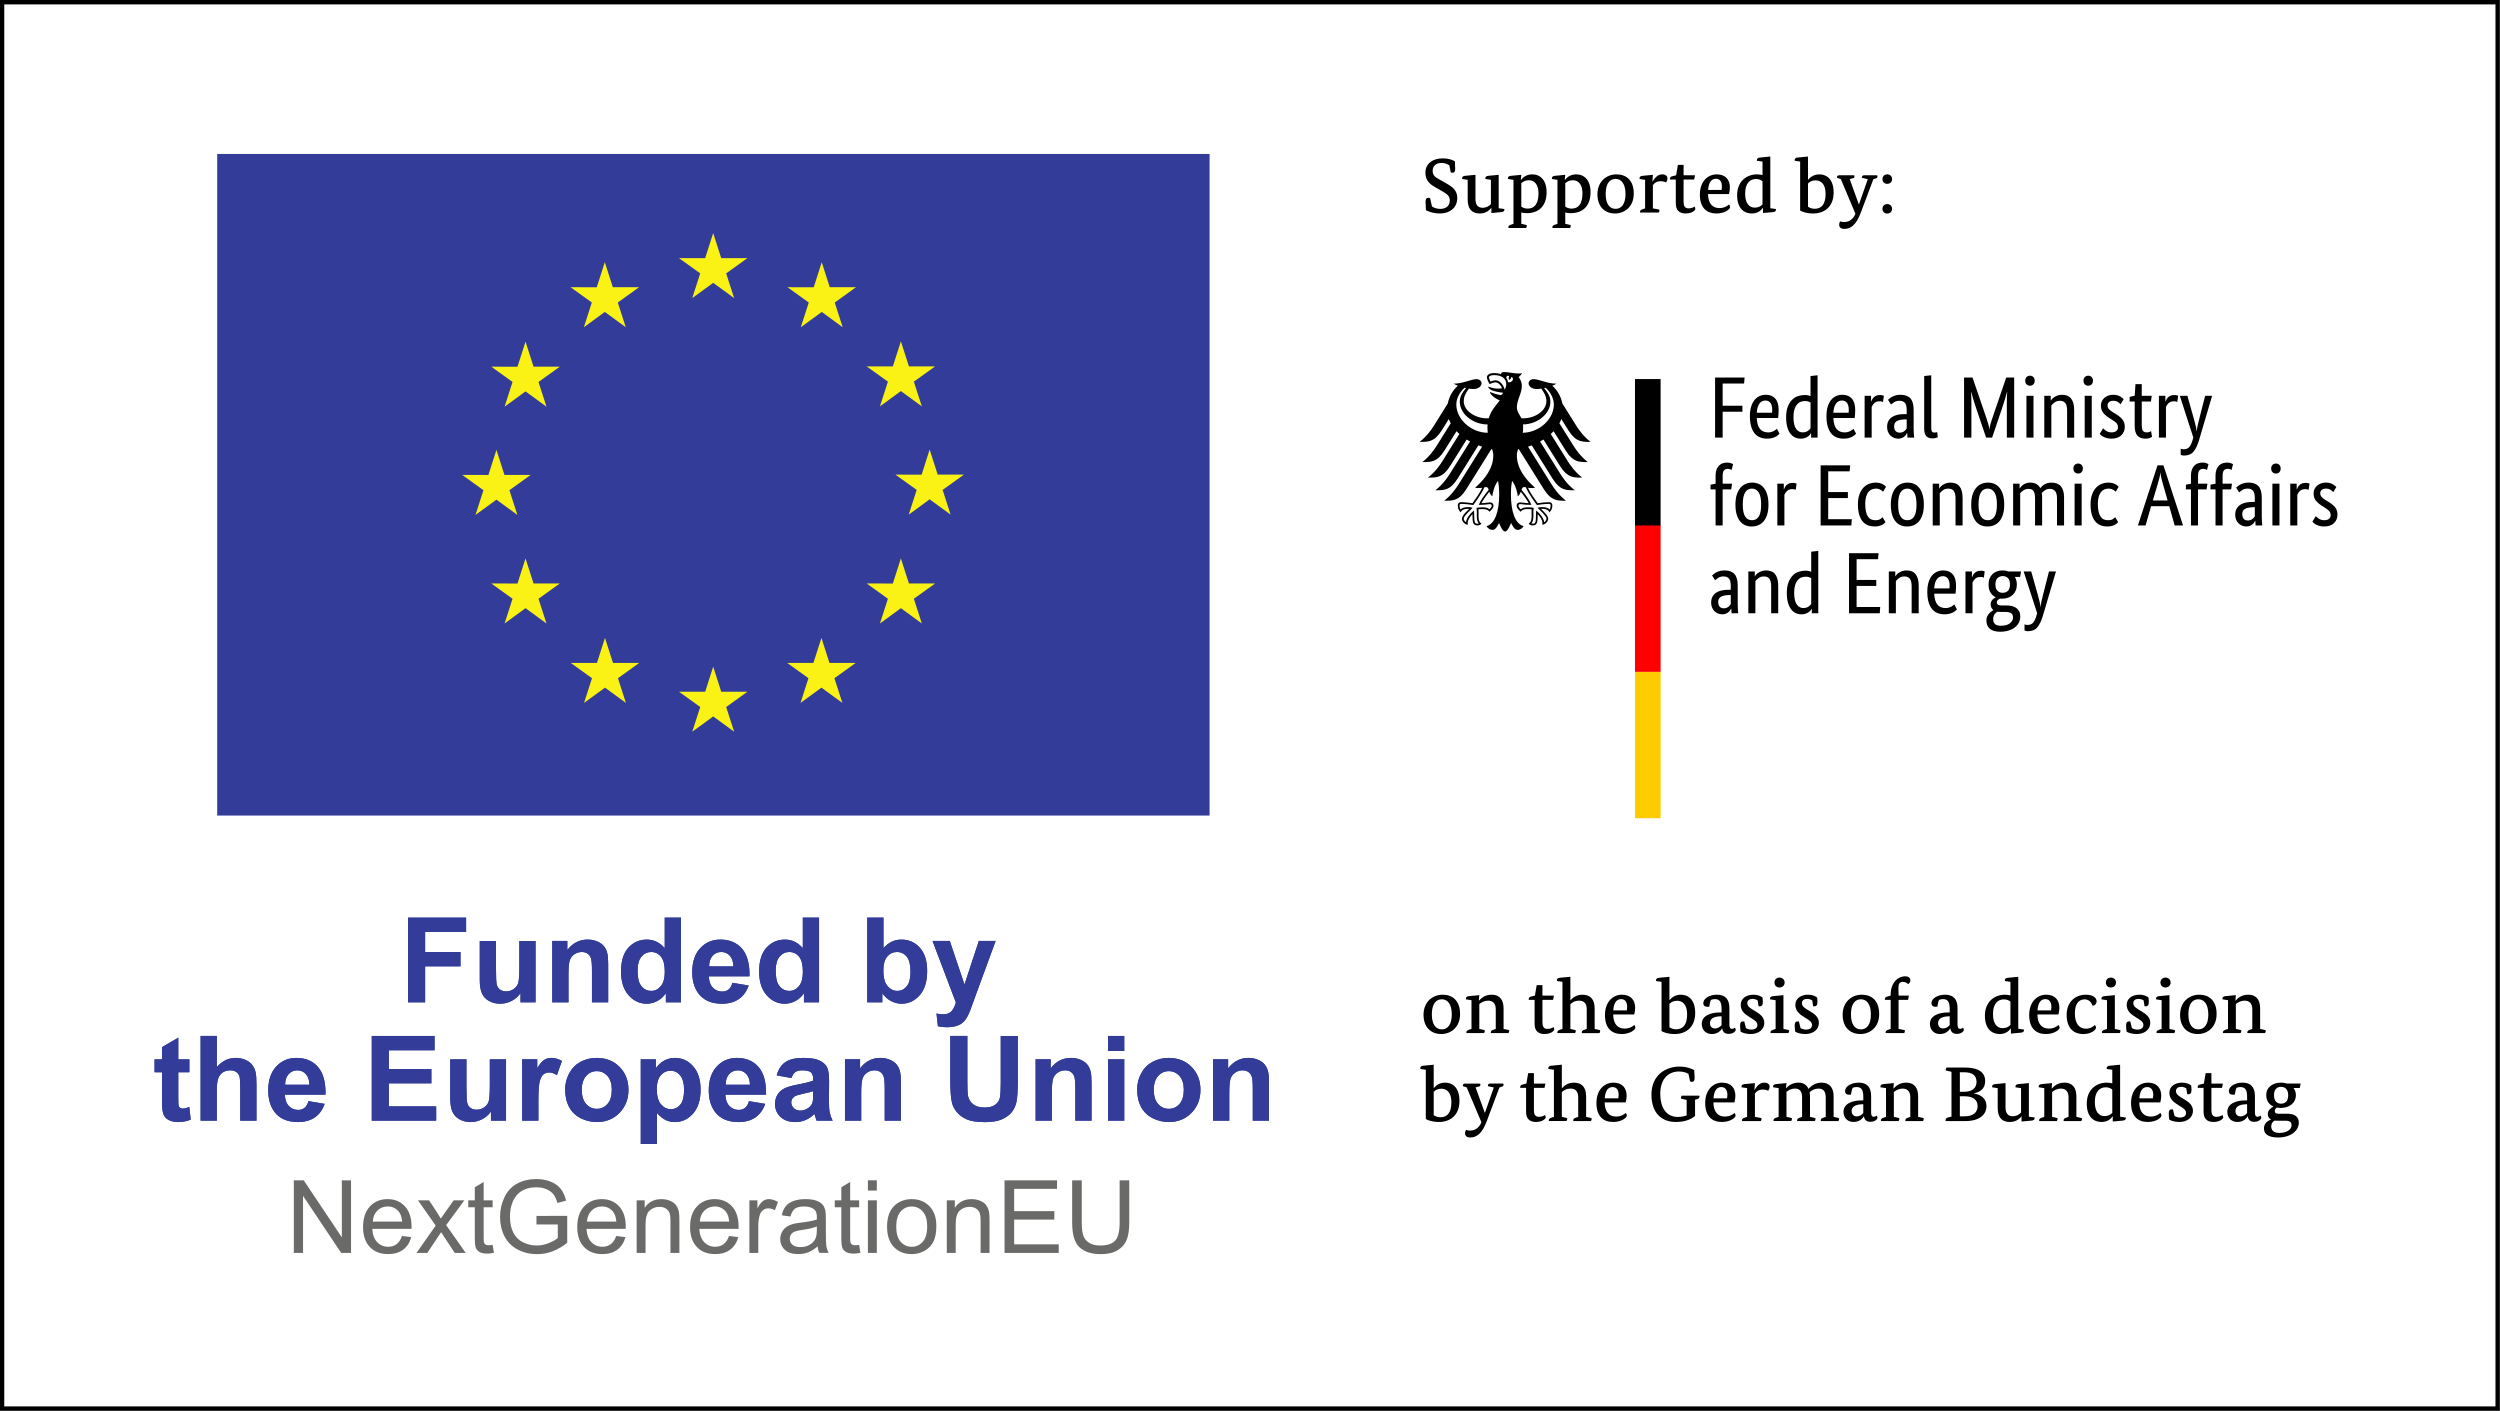<?xml version="1.0" encoding="UTF-8"?>
<svg xmlns="http://www.w3.org/2000/svg" version="1.1" viewBox="0 0 341.575 192.756">
  <rect x="0" y="0" width="341.575" height="192.756" fill="#333333" stroke="none"/>
  <!-- Generator: Adobe Illustrator 29.5.1, SVG Export Plug-In . SVG Version: 2.1.0 Build 141)  -->
  <defs>
    <style>
      .st0 {
        fill: #fc0;
      }

      .st1 {
        fill: #fff;
      }

      .st2 {
        fill: #333d99;
      }

      .st3 {
        fill: red;
      }

      .st4 {
        fill: #6a6a69;
      }

      .st5 {
        fill: #faf215;
      }
    </style>
  </defs>
  <g id="fond">
    <rect class="st1" x="-.019" width="341.575" height="192.756"/>
  </g>
  <g id="EU_englsich">
    <g>
      <g>
        <rect class="st1" x="26.964" y="18.408" width="141.014" height="95.785"/>
        <path class="st1" d="M97.471,67.19"/>
      </g>
      <g>
        <rect class="st2" x="29.675" y="21.034" width="135.591" height="90.395"/>
        <path class="st2" d="M97.471,66.234"/>
      </g>
      <g>
        <polygon class="st5" points="94.582 40.73 97.443 38.642 100.304 40.73 99.215 37.353 102.121 35.265 98.539 35.265 97.443 31.848 96.346 35.269 92.766 35.265 95.67 37.353 94.582 40.73"/>
        <polygon class="st5" points="79.775 44.708 82.636 42.62 85.496 44.708 84.409 41.331 87.313 39.243 83.731 39.243 82.635 35.822 81.538 39.247 77.958 39.243 80.862 41.331 79.775 44.708"/>
        <polygon class="st5" points="71.803 46.68 70.706 50.105 67.126 50.101 70.03 52.189 68.941 55.566 71.803 53.478 74.664 55.566 73.575 52.189 76.479 50.101 72.899 50.101 71.803 46.68"/>
        <polygon class="st5" points="67.828 68.266 70.688 70.353 69.601 66.977 72.505 64.889 68.925 64.889 67.828 61.468 66.732 64.896 63.15 64.889 66.056 66.977 64.967 70.353 67.828 68.266"/>
        <polygon class="st5" points="72.899 79.721 71.803 76.3 70.706 79.725 67.126 79.721 70.03 81.809 68.941 85.186 71.803 83.094 74.664 85.186 73.575 81.809 76.479 79.721 72.899 79.721"/>
        <polygon class="st5" points="83.753 90.576 82.657 87.158 81.563 90.579 77.981 90.576 80.885 92.664 79.798 96.04 82.659 93.952 85.518 96.04 84.431 92.664 87.335 90.576 83.753 90.576"/>
        <polygon class="st5" points="98.541 94.509 97.445 91.087 96.35 94.513 92.768 94.509 95.672 96.597 94.585 99.973 97.446 97.886 100.306 99.973 99.217 96.597 102.123 94.509 98.541 94.509"/>
        <polygon class="st5" points="113.328 90.576 112.234 87.158 111.136 90.579 107.558 90.576 110.46 92.664 109.373 96.04 112.234 93.952 115.095 96.04 114.005 92.664 116.91 90.576 113.328 90.576"/>
        <polygon class="st5" points="124.187 79.721 123.088 76.3 121.99 79.725 118.412 79.721 121.318 81.809 120.227 85.186 123.088 83.094 125.95 85.186 124.859 81.809 127.765 79.721 124.187 79.721"/>
        <polygon class="st5" points="131.698 64.848 128.116 64.848 127.018 61.426 125.923 64.852 122.341 64.848 125.247 66.936 124.16 70.312 127.018 68.221 129.879 70.312 128.792 66.936 131.698 64.848"/>
        <polygon class="st5" points="120.227 55.521 123.088 53.433 125.95 55.521 124.859 52.145 127.765 50.06 124.187 50.06 123.088 46.639 121.99 50.064 118.412 50.06 121.318 52.145 120.227 55.521"/>
        <polygon class="st5" points="112.275 35.826 111.181 39.251 107.599 39.243 110.501 41.335 109.414 44.711 112.279 42.62 115.136 44.711 114.049 41.335 116.955 39.243 113.37 39.243 112.275 35.826"/>
      </g>
    </g>
    <g>
      <path class="st4" d="M40.145,171.186v-9.921h1.347l5.211,7.789v-7.789h1.258v9.921h-1.346l-5.211-7.796v7.796h-1.259Z"/>
      <path class="st4" d="M54.931,168.871l1.259.156c-.198.735-.566,1.306-1.103,1.712-.537.405-1.223.608-2.058.608-1.051,0-1.885-.323-2.5-.971-.616-.647-.924-1.556-.924-2.724,0-1.209.311-2.147.934-2.815.622-.667,1.43-1.001,2.423-1.001.961,0,1.746.327,2.354.98.609.654.914,1.575.914,2.762,0,.072-.003.18-.007.324h-5.359c.045.79.268,1.395.67,1.813.401.42.901.63,1.502.63.446,0,.828-.117,1.144-.353.315-.234.566-.608.751-1.123ZM50.932,166.903h4.013c-.054-.604-.208-1.059-.46-1.36-.389-.47-.892-.704-1.509-.704-.56,0-1.03.188-1.411.562-.382.375-.593.876-.633,1.503Z"/>
      <path class="st4" d="M56.906,171.186l2.626-3.735-2.43-3.451h1.522l1.104,1.685c.207.32.374.589.5.806.199-.298.382-.562.549-.792l1.211-1.698h1.455l-2.483,3.384,2.673,3.803h-1.496l-1.475-2.233-.393-.602-1.888,2.835h-1.476Z"/>
      <path class="st4" d="M67.308,170.096l.176,1.076c-.343.072-.649.108-.92.108-.442,0-.785-.07-1.029-.21-.243-.14-.415-.323-.514-.552-.1-.228-.149-.707-.149-1.438v-4.135h-.894v-.947h.894v-1.78l1.212-.73v2.511h1.225v.947h-1.225v4.202c0,.348.021.571.063.67.043.1.113.179.21.237s.235.088.416.088c.136,0,.313-.016.535-.048Z"/>
      <path class="st4" d="M73.296,167.295v-1.164l4.203-.007v3.681c-.646.515-1.311.901-1.997,1.161-.686.259-1.389.389-2.111.389-.974,0-1.859-.208-2.655-.626-.797-.417-1.397-1.021-1.804-1.81-.406-.79-.609-1.672-.609-2.646,0-.965.202-1.866.605-2.703.404-.837.985-1.458,1.743-1.864s1.631-.609,2.619-.609c.717,0,1.365.116,1.945.349.579.232,1.034.556,1.363.971.329.416.58.957.751,1.625l-1.184.324c-.149-.505-.334-.902-.556-1.19-.221-.289-.536-.521-.947-.694-.41-.173-.866-.261-1.367-.261-.6,0-1.118.092-1.556.274s-.791.423-1.06.721-.477.625-.626.981c-.253.613-.379,1.279-.379,1.996,0,.885.152,1.624.457,2.22s.748,1.038,1.33,1.326c.581.289,1.199.434,1.854.434.568,0,1.124-.109,1.665-.328.541-.22.952-.453,1.231-.701v-1.847h-2.917Z"/>
      <path class="st4" d="M84.197,168.871l1.259.156c-.198.735-.566,1.306-1.103,1.712-.537.405-1.223.608-2.058.608-1.051,0-1.885-.323-2.5-.971-.616-.647-.924-1.556-.924-2.724,0-1.209.311-2.147.934-2.815.622-.667,1.43-1.001,2.423-1.001.961,0,1.746.327,2.354.98.609.654.914,1.575.914,2.762,0,.072-.003.18-.007.324h-5.359c.045.79.268,1.395.67,1.813.401.42.901.63,1.502.63.446,0,.828-.117,1.144-.353.315-.234.566-.608.751-1.123ZM80.198,166.903h4.013c-.054-.604-.208-1.059-.46-1.36-.389-.47-.892-.704-1.509-.704-.56,0-1.03.188-1.411.562-.382.375-.593.876-.633,1.503Z"/>
      <path class="st4" d="M86.986,171.186v-7.187h1.097v1.021c.528-.789,1.29-1.184,2.287-1.184.434,0,.831.077,1.194.233.363.155.635.359.815.612s.307.553.379.899c.045.226.068.621.068,1.185v4.419h-1.219v-4.371c0-.497-.047-.867-.142-1.113s-.263-.442-.504-.589c-.242-.146-.525-.22-.85-.22-.519,0-.967.164-1.344.493-.376.33-.564.955-.564,1.875v3.925h-1.219Z"/>
      <path class="st4" d="M99.613,168.871l1.259.156c-.198.735-.566,1.306-1.103,1.712-.537.405-1.223.608-2.058.608-1.051,0-1.885-.323-2.5-.971-.616-.647-.924-1.556-.924-2.724,0-1.209.311-2.147.934-2.815.622-.667,1.43-1.001,2.423-1.001.961,0,1.746.327,2.354.98.609.654.914,1.575.914,2.762,0,.072-.003.18-.007.324h-5.359c.045.79.268,1.395.67,1.813.401.42.901.63,1.502.63.446,0,.828-.117,1.144-.353.315-.234.566-.608.751-1.123ZM95.614,166.903h4.013c-.054-.604-.208-1.059-.46-1.36-.389-.47-.892-.704-1.509-.704-.56,0-1.03.188-1.411.562-.382.375-.593.876-.633,1.503Z"/>
      <path class="st4" d="M102.388,171.186v-7.187h1.096v1.09c.28-.51.538-.847.775-1.009.236-.162.497-.243.781-.243.41,0,.828.131,1.252.393l-.42,1.13c-.298-.176-.596-.264-.893-.264-.267,0-.506.08-.718.24s-.363.382-.453.666c-.136.434-.203.907-.203,1.421v3.763h-1.218Z"/>
      <path class="st4" d="M111.706,170.299c-.451.384-.886.654-1.303.812-.418.157-.865.236-1.344.236-.789,0-1.396-.192-1.82-.578s-.636-.879-.636-1.479c0-.353.08-.674.24-.965s.37-.524.629-.7c.26-.176.552-.309.877-.399.238-.062.6-.124,1.082-.183.983-.117,1.708-.257,2.173-.419.004-.167.007-.273.007-.318,0-.496-.115-.846-.346-1.049-.312-.275-.773-.413-1.387-.413-.573,0-.996.101-1.27.301-.272.201-.475.557-.605,1.066l-1.19-.162c.107-.51.286-.922.534-1.235s.606-.555,1.076-.725c.469-.169,1.013-.253,1.631-.253.613,0,1.111.072,1.495.216.384.145.666.326.846.545.181.219.307.495.379.829.041.208.062.582.062,1.123v1.624c0,1.133.025,1.849.077,2.148.053.301.155.588.309.863h-1.272c-.126-.253-.208-.548-.243-.887ZM111.605,167.579c-.442.18-1.105.334-1.99.46-.5.072-.854.153-1.062.243-.207.091-.367.223-.48.396-.112.174-.169.366-.169.578,0,.325.123.596.369.812.246.216.605.324,1.079.324.47,0,.887-.103,1.252-.308s.634-.486.806-.843c.131-.274.196-.681.196-1.218v-.446Z"/>
      <path class="st4" d="M117.384,170.096l.176,1.076c-.343.072-.649.108-.92.108-.442,0-.785-.07-1.029-.21-.243-.14-.415-.323-.514-.552-.1-.228-.149-.707-.149-1.438v-4.135h-.894v-.947h.894v-1.78l1.212-.73v2.511h1.225v.947h-1.225v4.202c0,.348.021.571.063.67.043.1.113.179.21.237s.235.088.416.088c.136,0,.313-.016.535-.048Z"/>
      <path class="st4" d="M118.581,162.666v-1.401h1.219v1.401h-1.219ZM118.581,171.186v-7.187h1.219v7.187h-1.219Z"/>
      <path class="st4" d="M121.2,167.592c0-1.33.37-2.316,1.11-2.957.617-.532,1.371-.798,2.26-.798.988,0,1.796.323,2.423.971s.94,1.542.94,2.684c0,.925-.139,1.652-.416,2.182-.277.53-.682.942-1.212,1.235-.529.293-1.108.439-1.735.439-1.006,0-1.819-.322-2.439-.968-.62-.645-.931-1.574-.931-2.788ZM122.452,167.592c0,.921.201,1.61.603,2.067.401.458.906.688,1.516.688.604,0,1.107-.23,1.509-.69s.603-1.162.603-2.104c0-.889-.202-1.562-.605-2.021-.404-.457-.906-.687-1.506-.687-.609,0-1.114.228-1.516.684s-.603,1.144-.603,2.063Z"/>
      <path class="st4" d="M129.361,171.186v-7.187h1.097v1.021c.528-.789,1.29-1.184,2.287-1.184.434,0,.831.077,1.194.233.363.155.635.359.815.612s.307.553.379.899c.045.226.068.621.068,1.185v4.419h-1.219v-4.371c0-.497-.047-.867-.142-1.113s-.263-.442-.504-.589c-.242-.146-.525-.22-.85-.22-.519,0-.967.164-1.344.493-.376.33-.564.955-.564,1.875v3.925h-1.219Z"/>
      <path class="st4" d="M137.252,171.186v-9.921h7.173v1.171h-5.86v3.039h5.488v1.163h-5.488v3.377h6.09v1.171h-7.402Z"/>
      <path class="st4" d="M152.978,161.265h1.312v5.732c0,.997-.112,1.788-.338,2.375-.226.586-.633,1.063-1.222,1.431-.589.368-1.361.552-2.317.552-.93,0-1.689-.16-2.281-.48-.591-.32-1.013-.783-1.265-1.391-.253-.606-.379-1.436-.379-2.486v-5.732h1.312v5.726c0,.861.08,1.496.24,1.904.16.409.436.724.825.944.391.221.867.332,1.432.332.965,0,1.653-.219,2.063-.657.411-.438.616-1.278.616-2.523v-5.726Z"/>
    </g>
    <g>
      <g>
        <path class="st2" d="M55.75,136.949v-11.574h7.934v1.958h-5.597v2.74h4.831v1.957h-4.831v4.919h-2.337Z"/>
        <path class="st2" d="M71.113,136.949v-1.255c-.305.447-.706.8-1.204,1.058-.497.258-1.021.387-1.574.387-.563,0-1.069-.124-1.517-.371s-.771-.595-.971-1.042-.3-1.065-.3-1.855v-5.306h2.219v3.854c0,1.179.04,1.901.122,2.167.081.266.23.477.446.631.216.156.489.233.82.233.379,0,.719-.104,1.019-.312.301-.208.506-.466.616-.774.11-.308.166-1.062.166-2.262v-3.537h2.218v8.385h-2.061Z"/>
        <path class="st2" d="M83.098,136.949h-2.219v-4.279c0-.905-.047-1.49-.142-1.756-.095-.267-.249-.473-.462-.62-.214-.147-.47-.221-.771-.221-.384,0-.729.104-1.034.315-.305.211-.514.489-.627.837s-.17.989-.17,1.926v3.798h-2.219v-8.385h2.061v1.232c.731-.948,1.653-1.422,2.764-1.422.489,0,.937.089,1.342.265.405.177.712.401.92.675.208.274.353.585.435.932.081.348.122.845.122,1.492v5.211Z"/>
        <path class="st2" d="M93.038,136.949h-2.061v-1.231c-.343.479-.746.836-1.212,1.069-.466.234-.936.352-1.409.352-.964,0-1.789-.388-2.476-1.164s-1.03-1.859-1.03-3.249c0-1.421.334-2.501,1.003-3.241.668-.739,1.513-1.109,2.534-1.109.937,0,1.747.39,2.432,1.169v-4.169h2.219v11.574ZM87.116,132.575c0,.896.124,1.543.371,1.942.358.579.858.868,1.5.868.511,0,.945-.217,1.303-.651.358-.434.537-1.082.537-1.945,0-.964-.174-1.657-.521-2.081-.347-.423-.792-.635-1.334-.635-.526,0-.967.209-1.322.627-.355.419-.533,1.044-.533,1.875Z"/>
        <path class="st2" d="M100.079,134.28l2.211.371c-.284.811-.733,1.428-1.346,1.852-.613.424-1.381.636-2.302.636-1.458,0-2.537-.477-3.237-1.429-.553-.764-.829-1.727-.829-2.89,0-1.39.363-2.478,1.09-3.265s1.645-1.181,2.756-1.181c1.247,0,2.231.412,2.952,1.236.721.823,1.065,2.085,1.034,3.785h-5.558c.016.658.194,1.17.537,1.535.342.366.768.549,1.278.549.348,0,.64-.095.877-.284.236-.189.415-.494.536-.916ZM100.206,132.038c-.017-.643-.182-1.131-.498-1.465-.315-.334-.7-.501-1.152-.501-.484,0-.884.176-1.2.528-.315.353-.471.832-.466,1.438h3.316Z"/>
        <path class="st2" d="M111.906,136.949h-2.061v-1.231c-.343.479-.746.836-1.212,1.069-.466.234-.936.352-1.409.352-.964,0-1.789-.388-2.476-1.164s-1.03-1.859-1.03-3.249c0-1.421.334-2.501,1.003-3.241.668-.739,1.513-1.109,2.534-1.109.937,0,1.747.39,2.432,1.169v-4.169h2.219v11.574ZM105.985,132.575c0,.896.124,1.543.371,1.942.358.579.858.868,1.5.868.511,0,.945-.217,1.303-.651.358-.434.537-1.082.537-1.945,0-.964-.174-1.657-.521-2.081-.347-.423-.792-.635-1.334-.635-.526,0-.967.209-1.322.627-.355.419-.533,1.044-.533,1.875Z"/>
        <path class="st2" d="M118.49,136.949v-11.574h2.219v4.169c.685-.779,1.495-1.169,2.432-1.169,1.021,0,1.866.37,2.534,1.109.669.74,1.003,1.802,1.003,3.186,0,1.432-.341,2.534-1.022,3.309-.682.773-1.51,1.16-2.483,1.16-.479,0-.951-.12-1.417-.359s-.867-.593-1.204-1.062v1.231h-2.061ZM120.694,132.575c0,.869.137,1.511.41,1.927.385.59.895.884,1.532.884.489,0,.906-.209,1.251-.627.345-.419.518-1.078.518-1.979,0-.957-.174-1.648-.521-2.072-.348-.423-.792-.635-1.334-.635-.532,0-.974.206-1.326.619-.354.413-.529,1.041-.529,1.883Z"/>
        <path class="st2" d="M127.411,128.564h2.36l2.006,5.953,1.958-5.953h2.297l-2.96,8.069-.529,1.46c-.194.489-.38.863-.557,1.121s-.379.467-.607.628c-.229.16-.511.285-.845.375-.335.089-.712.134-1.134.134-.426,0-.845-.045-1.255-.134l-.197-1.737c.348.068.66.103.939.103.516,0,.897-.151,1.145-.453.247-.303.437-.688.568-1.157l-3.189-8.408Z"/>
        <path class="st2" d="M25.876,144.733v1.769h-1.516v3.379c0,.685.015,1.083.044,1.196.028.113.095.207.197.28.103.074.228.11.375.11.205,0,.502-.07.892-.213l.189,1.721c-.516.222-1.1.332-1.752.332-.4,0-.761-.067-1.082-.201-.321-.135-.557-.308-.706-.521-.15-.213-.255-.501-.312-.864-.047-.258-.071-.778-.071-1.563v-3.655h-1.018v-1.769h1.018v-1.665l2.227-1.295v2.96h1.516Z"/>
        <path class="st2" d="M29.627,141.543v4.256c.716-.837,1.571-1.256,2.565-1.256.511,0,.972.095,1.382.284.411.189.72.432.928.727s.35.621.427.979c.076.357.114.913.114,1.665v4.919h-2.219v-4.429c0-.879-.042-1.438-.126-1.674-.084-.237-.233-.425-.446-.564s-.48-.209-.802-.209c-.368,0-.697.089-.986.268-.29.18-.501.449-.636.81-.134.36-.201.894-.201,1.599v4.2h-2.219v-11.574h2.219Z"/>
        <path class="st2" d="M42.148,150.449l2.211.371c-.284.811-.733,1.428-1.346,1.852-.613.424-1.381.636-2.302.636-1.458,0-2.537-.477-3.237-1.429-.553-.764-.829-1.727-.829-2.89,0-1.39.363-2.478,1.09-3.265s1.645-1.181,2.756-1.181c1.247,0,2.231.412,2.952,1.236.721.823,1.065,2.085,1.034,3.785h-5.558c.016.658.194,1.17.537,1.535.342.366.768.549,1.278.549.348,0,.64-.095.877-.284.236-.189.415-.494.536-.916ZM42.275,148.207c-.017-.643-.182-1.131-.498-1.465-.315-.334-.7-.501-1.152-.501-.484,0-.884.176-1.2.528-.315.353-.471.832-.466,1.438h3.316Z"/>
        <path class="st2" d="M50.793,153.117v-11.574h8.581v1.958h-6.244v2.566h5.811v1.95h-5.811v3.149h6.466v1.95h-8.803Z"/>
        <path class="st2" d="M67.079,153.117v-1.255c-.305.447-.706.8-1.204,1.058-.497.258-1.021.387-1.574.387-.563,0-1.069-.124-1.517-.371s-.771-.595-.971-1.042-.3-1.065-.3-1.855v-5.306h2.219v3.854c0,1.179.04,1.901.122,2.167.081.266.23.477.446.631.216.156.489.233.82.233.379,0,.719-.104,1.019-.312.301-.208.506-.466.616-.774.11-.308.166-1.062.166-2.262v-3.537h2.218v8.385h-2.061Z"/>
        <path class="st2" d="M73.562,153.117h-2.219v-8.385h2.061v1.192c.353-.562.67-.934.952-1.113.281-.179.601-.269.959-.269.505,0,.992.14,1.46.419l-.687,1.935c-.374-.242-.721-.363-1.042-.363-.311,0-.574.085-.789.256-.217.172-.386.48-.51.928s-.186,1.385-.186,2.811v2.59Z"/>
        <path class="st2" d="M77.217,148.807c0-.737.182-1.45.545-2.14s.877-1.216,1.543-1.579,1.409-.545,2.23-.545c1.269,0,2.308.412,3.118,1.236.811.823,1.216,1.864,1.216,3.122,0,1.269-.409,2.319-1.228,3.154-.818.834-1.849,1.251-3.091,1.251-.769,0-1.501-.174-2.198-.521-.697-.347-1.228-.856-1.591-1.527s-.545-1.488-.545-2.451ZM79.49,148.925c0,.832.197,1.469.593,1.911.395.441.881.663,1.46.663s1.064-.222,1.457-.663c.392-.442.588-1.085.588-1.927,0-.821-.196-1.452-.588-1.895-.393-.442-.878-.663-1.457-.663s-1.065.221-1.46.663c-.396.442-.593,1.079-.593,1.91Z"/>
        <path class="st2" d="M87.544,144.733h2.068v1.232c.269-.422.632-.764,1.089-1.026.458-.264.966-.396,1.524-.396.974,0,1.8.382,2.479,1.146.679.763,1.019,1.826,1.019,3.189,0,1.399-.342,2.488-1.026,3.265s-1.513,1.164-2.486,1.164c-.464,0-.884-.092-1.26-.276s-.772-.5-1.188-.947v4.224h-2.218v-11.574ZM89.738,148.783c0,.942.187,1.638.561,2.088s.829.675,1.366.675c.516,0,.944-.206,1.286-.619.343-.413.514-1.091.514-2.033,0-.879-.177-1.531-.529-1.958s-.789-.64-1.311-.64c-.542,0-.992.209-1.35.628-.358.418-.537,1.038-.537,1.859Z"/>
        <path class="st2" d="M102.338,150.449l2.211.371c-.284.811-.733,1.428-1.346,1.852-.613.424-1.381.636-2.302.636-1.458,0-2.537-.477-3.237-1.429-.553-.764-.829-1.727-.829-2.89,0-1.39.363-2.478,1.09-3.265s1.645-1.181,2.756-1.181c1.247,0,2.231.412,2.952,1.236.721.823,1.065,2.085,1.034,3.785h-5.558c.016.658.194,1.17.537,1.535.342.366.768.549,1.278.549.348,0,.64-.095.877-.284.236-.189.415-.494.536-.916ZM102.465,148.207c-.017-.643-.182-1.131-.498-1.465-.315-.334-.7-.501-1.152-.501-.484,0-.884.176-1.2.528-.315.353-.471.832-.466,1.438h3.316Z"/>
        <path class="st2" d="M108.133,147.291l-2.013-.363c.226-.811.615-1.41,1.168-1.8s1.374-.585,2.463-.585c.99,0,1.727.117,2.211.352s.825.532,1.022.893.296,1.022.296,1.985l-.023,2.59c0,.736.035,1.28.106,1.63s.204.725.398,1.125h-2.194c-.059-.147-.129-.366-.213-.655-.037-.132-.063-.219-.079-.261-.379.369-.784.645-1.216.829s-.893.276-1.382.276c-.863,0-1.544-.234-2.041-.702-.497-.469-.746-1.061-.746-1.776,0-.475.113-.896.34-1.268.226-.371.543-.655.951-.853s.996-.37,1.765-.518c1.036-.194,1.755-.376,2.155-.544v-.222c0-.426-.105-.73-.316-.912-.21-.181-.607-.271-1.191-.271-.396,0-.703.077-.924.232-.222.155-.4.428-.537.817ZM111.102,149.091c-.284.095-.734.208-1.351.34-.615.131-1.018.26-1.208.387-.289.205-.434.466-.434.781,0,.311.115.579.348.806.231.226.525.339.884.339.4,0,.781-.131,1.145-.395.269-.2.445-.444.529-.734.058-.189.087-.55.087-1.081v-.442Z"/>
        <path class="st2" d="M123.094,153.117h-2.219v-4.279c0-.905-.047-1.49-.142-1.756-.095-.267-.249-.473-.462-.62-.214-.147-.47-.221-.771-.221-.384,0-.729.104-1.034.315-.305.211-.514.489-.627.837s-.17.989-.17,1.926v3.798h-2.219v-8.385h2.061v1.232c.731-.948,1.653-1.422,2.764-1.422.489,0,.937.089,1.342.265.405.177.712.401.92.675.208.274.353.585.435.932.081.348.122.845.122,1.492v5.211Z"/>
        <path class="st2" d="M129.836,141.543h2.337v6.269c0,.995.029,1.64.087,1.935.101.474.339.854.715,1.141s.891.431,1.543.431c.663,0,1.163-.136,1.5-.407.337-.271.54-.604.608-.998s.103-1.05.103-1.966v-6.403h2.337v6.079c0,1.39-.063,2.371-.189,2.945-.126.573-.359,1.058-.698,1.452-.34.395-.794.71-1.362.943-.568.234-1.311.352-2.227.352-1.105,0-1.943-.128-2.515-.383s-1.022-.587-1.354-.995c-.332-.407-.55-.835-.655-1.282-.153-.663-.229-1.643-.229-2.938v-6.174Z"/>
        <path class="st2" d="M149.139,153.117h-2.219v-4.279c0-.905-.047-1.49-.142-1.756-.095-.267-.249-.473-.462-.62-.214-.147-.47-.221-.771-.221-.384,0-.729.104-1.034.315-.305.211-.514.489-.627.837s-.17.989-.17,1.926v3.798h-2.219v-8.385h2.061v1.232c.731-.948,1.653-1.422,2.764-1.422.489,0,.937.089,1.342.265.405.177.712.401.92.675.208.274.353.585.435.932.081.348.122.845.122,1.492v5.211Z"/>
        <path class="st2" d="M151.389,143.596v-2.053h2.219v2.053h-2.219ZM151.389,153.117v-8.385h2.219v8.385h-2.219Z"/>
        <path class="st2" d="M155.368,148.807c0-.737.182-1.45.545-2.14s.877-1.216,1.543-1.579,1.409-.545,2.23-.545c1.269,0,2.308.412,3.118,1.236.811.823,1.216,1.864,1.216,3.122,0,1.269-.409,2.319-1.228,3.154-.818.834-1.849,1.251-3.091,1.251-.769,0-1.501-.174-2.198-.521-.697-.347-1.228-.856-1.591-1.527s-.545-1.488-.545-2.451ZM157.642,148.925c0,.832.197,1.469.593,1.911.395.441.881.663,1.46.663s1.064-.222,1.457-.663c.392-.442.588-1.085.588-1.927,0-.821-.196-1.452-.588-1.895-.393-.442-.878-.663-1.457-.663s-1.065.221-1.46.663c-.396.442-.593,1.079-.593,1.91Z"/>
        <path class="st2" d="M173.384,153.117h-2.219v-4.279c0-.905-.047-1.49-.142-1.756-.095-.267-.249-.473-.462-.62-.214-.147-.47-.221-.771-.221-.384,0-.729.104-1.034.315-.305.211-.514.489-.627.837s-.17.989-.17,1.926v3.798h-2.219v-8.385h2.061v1.232c.731-.948,1.653-1.422,2.764-1.422.489,0,.937.089,1.342.265.405.177.712.401.92.675.208.274.353.585.435.932.081.348.122.845.122,1.492v5.211Z"/>
      </g>
      <g>
        <path class="st2" d="M55.75,136.949v-11.574h7.934v1.958h-5.597v2.74h4.831v1.957h-4.831v4.919h-2.337Z"/>
        <path class="st2" d="M71.113,136.949v-1.255c-.305.447-.706.8-1.204,1.058-.497.258-1.021.387-1.574.387-.563,0-1.069-.124-1.517-.371s-.771-.595-.971-1.042-.3-1.065-.3-1.855v-5.306h2.219v3.854c0,1.179.04,1.901.122,2.167.081.266.23.477.446.631.216.156.489.233.82.233.379,0,.719-.104,1.019-.312.301-.208.506-.466.616-.774.11-.308.166-1.062.166-2.262v-3.537h2.218v8.385h-2.061Z"/>
        <path class="st2" d="M83.098,136.949h-2.219v-4.279c0-.905-.047-1.49-.142-1.756-.095-.267-.249-.473-.462-.62-.214-.147-.47-.221-.771-.221-.384,0-.729.104-1.034.315-.305.211-.514.489-.627.837s-.17.989-.17,1.926v3.798h-2.219v-8.385h2.061v1.232c.731-.948,1.653-1.422,2.764-1.422.489,0,.937.089,1.342.265.405.177.712.401.92.675.208.274.353.585.435.932.081.348.122.845.122,1.492v5.211Z"/>
        <path class="st2" d="M93.038,136.949h-2.061v-1.231c-.343.479-.746.836-1.212,1.069-.466.234-.936.352-1.409.352-.964,0-1.789-.388-2.476-1.164s-1.03-1.859-1.03-3.249c0-1.421.334-2.501,1.003-3.241.668-.739,1.513-1.109,2.534-1.109.937,0,1.747.39,2.432,1.169v-4.169h2.219v11.574ZM87.116,132.575c0,.896.124,1.543.371,1.942.358.579.858.868,1.5.868.511,0,.945-.217,1.303-.651.358-.434.537-1.082.537-1.945,0-.964-.174-1.657-.521-2.081-.347-.423-.792-.635-1.334-.635-.526,0-.967.209-1.322.627-.355.419-.533,1.044-.533,1.875Z"/>
        <path class="st2" d="M100.079,134.28l2.211.371c-.284.811-.733,1.428-1.346,1.852-.613.424-1.381.636-2.302.636-1.458,0-2.537-.477-3.237-1.429-.553-.764-.829-1.727-.829-2.89,0-1.39.363-2.478,1.09-3.265s1.645-1.181,2.756-1.181c1.247,0,2.231.412,2.952,1.236.721.823,1.065,2.085,1.034,3.785h-5.558c.016.658.194,1.17.537,1.535.342.366.768.549,1.278.549.348,0,.64-.095.877-.284.236-.189.415-.494.536-.916ZM100.206,132.038c-.017-.643-.182-1.131-.498-1.465-.315-.334-.7-.501-1.152-.501-.484,0-.884.176-1.2.528-.315.353-.471.832-.466,1.438h3.316Z"/>
        <path class="st2" d="M111.906,136.949h-2.061v-1.231c-.343.479-.746.836-1.212,1.069-.466.234-.936.352-1.409.352-.964,0-1.789-.388-2.476-1.164s-1.03-1.859-1.03-3.249c0-1.421.334-2.501,1.003-3.241.668-.739,1.513-1.109,2.534-1.109.937,0,1.747.39,2.432,1.169v-4.169h2.219v11.574ZM105.985,132.575c0,.896.124,1.543.371,1.942.358.579.858.868,1.5.868.511,0,.945-.217,1.303-.651.358-.434.537-1.082.537-1.945,0-.964-.174-1.657-.521-2.081-.347-.423-.792-.635-1.334-.635-.526,0-.967.209-1.322.627-.355.419-.533,1.044-.533,1.875Z"/>
        <path class="st2" d="M118.49,136.949v-11.574h2.219v4.169c.685-.779,1.495-1.169,2.432-1.169,1.021,0,1.866.37,2.534,1.109.669.74,1.003,1.802,1.003,3.186,0,1.432-.341,2.534-1.022,3.309-.682.773-1.51,1.16-2.483,1.16-.479,0-.951-.12-1.417-.359s-.867-.593-1.204-1.062v1.231h-2.061ZM120.694,132.575c0,.869.137,1.511.41,1.927.385.59.895.884,1.532.884.489,0,.906-.209,1.251-.627.345-.419.518-1.078.518-1.979,0-.957-.174-1.648-.521-2.072-.348-.423-.792-.635-1.334-.635-.532,0-.974.206-1.326.619-.354.413-.529,1.041-.529,1.883Z"/>
        <path class="st2" d="M127.411,128.564h2.36l2.006,5.953,1.958-5.953h2.297l-2.96,8.069-.529,1.46c-.194.489-.38.863-.557,1.121s-.379.467-.607.628c-.229.16-.511.285-.845.375-.335.089-.712.134-1.134.134-.426,0-.845-.045-1.255-.134l-.197-1.737c.348.068.66.103.939.103.516,0,.897-.151,1.145-.453.247-.303.437-.688.568-1.157l-3.189-8.408Z"/>
        <path class="st2" d="M25.876,144.733v1.769h-1.516v3.379c0,.685.015,1.083.044,1.196.028.113.095.207.197.28.103.074.228.11.375.11.205,0,.502-.07.892-.213l.189,1.721c-.516.222-1.1.332-1.752.332-.4,0-.761-.067-1.082-.201-.321-.135-.557-.308-.706-.521-.15-.213-.255-.501-.312-.864-.047-.258-.071-.778-.071-1.563v-3.655h-1.018v-1.769h1.018v-1.665l2.227-1.295v2.96h1.516Z"/>
        <path class="st2" d="M29.627,141.543v4.256c.716-.837,1.571-1.256,2.565-1.256.511,0,.972.095,1.382.284.411.189.72.432.928.727s.35.621.427.979c.076.357.114.913.114,1.665v4.919h-2.219v-4.429c0-.879-.042-1.438-.126-1.674-.084-.237-.233-.425-.446-.564s-.48-.209-.802-.209c-.368,0-.697.089-.986.268-.29.18-.501.449-.636.81-.134.36-.201.894-.201,1.599v4.2h-2.219v-11.574h2.219Z"/>
        <path class="st2" d="M42.148,150.449l2.211.371c-.284.811-.733,1.428-1.346,1.852-.613.424-1.381.636-2.302.636-1.458,0-2.537-.477-3.237-1.429-.553-.764-.829-1.727-.829-2.89,0-1.39.363-2.478,1.09-3.265s1.645-1.181,2.756-1.181c1.247,0,2.231.412,2.952,1.236.721.823,1.065,2.085,1.034,3.785h-5.558c.016.658.194,1.17.537,1.535.342.366.768.549,1.278.549.348,0,.64-.095.877-.284.236-.189.415-.494.536-.916ZM42.275,148.207c-.017-.643-.182-1.131-.498-1.465-.315-.334-.7-.501-1.152-.501-.484,0-.884.176-1.2.528-.315.353-.471.832-.466,1.438h3.316Z"/>
        <path class="st2" d="M50.793,153.117v-11.574h8.581v1.958h-6.244v2.566h5.811v1.95h-5.811v3.149h6.466v1.95h-8.803Z"/>
        <path class="st2" d="M67.079,153.117v-1.255c-.305.447-.706.8-1.204,1.058-.497.258-1.021.387-1.574.387-.563,0-1.069-.124-1.517-.371s-.771-.595-.971-1.042-.3-1.065-.3-1.855v-5.306h2.219v3.854c0,1.179.04,1.901.122,2.167.081.266.23.477.446.631.216.156.489.233.82.233.379,0,.719-.104,1.019-.312.301-.208.506-.466.616-.774.11-.308.166-1.062.166-2.262v-3.537h2.218v8.385h-2.061Z"/>
        <path class="st2" d="M73.562,153.117h-2.219v-8.385h2.061v1.192c.353-.562.67-.934.952-1.113.281-.179.601-.269.959-.269.505,0,.992.14,1.46.419l-.687,1.935c-.374-.242-.721-.363-1.042-.363-.311,0-.574.085-.789.256-.217.172-.386.48-.51.928s-.186,1.385-.186,2.811v2.59Z"/>
        <path class="st2" d="M77.217,148.807c0-.737.182-1.45.545-2.14s.877-1.216,1.543-1.579,1.409-.545,2.23-.545c1.269,0,2.308.412,3.118,1.236.811.823,1.216,1.864,1.216,3.122,0,1.269-.409,2.319-1.228,3.154-.818.834-1.849,1.251-3.091,1.251-.769,0-1.501-.174-2.198-.521-.697-.347-1.228-.856-1.591-1.527s-.545-1.488-.545-2.451ZM79.49,148.925c0,.832.197,1.469.593,1.911.395.441.881.663,1.46.663s1.064-.222,1.457-.663c.392-.442.588-1.085.588-1.927,0-.821-.196-1.452-.588-1.895-.393-.442-.878-.663-1.457-.663s-1.065.221-1.46.663c-.396.442-.593,1.079-.593,1.91Z"/>
        <path class="st2" d="M87.544,144.733h2.068v1.232c.269-.422.632-.764,1.089-1.026.458-.264.966-.396,1.524-.396.974,0,1.8.382,2.479,1.146.679.763,1.019,1.826,1.019,3.189,0,1.399-.342,2.488-1.026,3.265s-1.513,1.164-2.486,1.164c-.464,0-.884-.092-1.26-.276s-.772-.5-1.188-.947v4.224h-2.218v-11.574ZM89.738,148.783c0,.942.187,1.638.561,2.088s.829.675,1.366.675c.516,0,.944-.206,1.286-.619.343-.413.514-1.091.514-2.033,0-.879-.177-1.531-.529-1.958s-.789-.64-1.311-.64c-.542,0-.992.209-1.35.628-.358.418-.537,1.038-.537,1.859Z"/>
        <path class="st2" d="M102.338,150.449l2.211.371c-.284.811-.733,1.428-1.346,1.852-.613.424-1.381.636-2.302.636-1.458,0-2.537-.477-3.237-1.429-.553-.764-.829-1.727-.829-2.89,0-1.39.363-2.478,1.09-3.265s1.645-1.181,2.756-1.181c1.247,0,2.231.412,2.952,1.236.721.823,1.065,2.085,1.034,3.785h-5.558c.016.658.194,1.17.537,1.535.342.366.768.549,1.278.549.348,0,.64-.095.877-.284.236-.189.415-.494.536-.916ZM102.465,148.207c-.017-.643-.182-1.131-.498-1.465-.315-.334-.7-.501-1.152-.501-.484,0-.884.176-1.2.528-.315.353-.471.832-.466,1.438h3.316Z"/>
        <path class="st2" d="M108.133,147.291l-2.013-.363c.226-.811.615-1.41,1.168-1.8s1.374-.585,2.463-.585c.99,0,1.727.117,2.211.352s.825.532,1.022.893.296,1.022.296,1.985l-.023,2.59c0,.736.035,1.28.106,1.63s.204.725.398,1.125h-2.194c-.059-.147-.129-.366-.213-.655-.037-.132-.063-.219-.079-.261-.379.369-.784.645-1.216.829s-.893.276-1.382.276c-.863,0-1.544-.234-2.041-.702-.497-.469-.746-1.061-.746-1.776,0-.475.113-.896.34-1.268.226-.371.543-.655.951-.853s.996-.37,1.765-.518c1.036-.194,1.755-.376,2.155-.544v-.222c0-.426-.105-.73-.316-.912-.21-.181-.607-.271-1.191-.271-.396,0-.703.077-.924.232-.222.155-.4.428-.537.817ZM111.102,149.091c-.284.095-.734.208-1.351.34-.615.131-1.018.26-1.208.387-.289.205-.434.466-.434.781,0,.311.115.579.348.806.231.226.525.339.884.339.4,0,.781-.131,1.145-.395.269-.2.445-.444.529-.734.058-.189.087-.55.087-1.081v-.442Z"/>
        <path class="st2" d="M123.094,153.117h-2.219v-4.279c0-.905-.047-1.49-.142-1.756-.095-.267-.249-.473-.462-.62-.214-.147-.47-.221-.771-.221-.384,0-.729.104-1.034.315-.305.211-.514.489-.627.837s-.17.989-.17,1.926v3.798h-2.219v-8.385h2.061v1.232c.731-.948,1.653-1.422,2.764-1.422.489,0,.937.089,1.342.265.405.177.712.401.92.675.208.274.353.585.435.932.081.348.122.845.122,1.492v5.211Z"/>
        <path class="st2" d="M129.836,141.543h2.337v6.269c0,.995.029,1.64.087,1.935.101.474.339.854.715,1.141s.891.431,1.543.431c.663,0,1.163-.136,1.5-.407.337-.271.54-.604.608-.998s.103-1.05.103-1.966v-6.403h2.337v6.079c0,1.39-.063,2.371-.189,2.945-.126.573-.359,1.058-.698,1.452-.34.395-.794.71-1.362.943-.568.234-1.311.352-2.227.352-1.105,0-1.943-.128-2.515-.383s-1.022-.587-1.354-.995c-.332-.407-.55-.835-.655-1.282-.153-.663-.229-1.643-.229-2.938v-6.174Z"/>
        <path class="st2" d="M149.139,153.117h-2.219v-4.279c0-.905-.047-1.49-.142-1.756-.095-.267-.249-.473-.462-.62-.214-.147-.47-.221-.771-.221-.384,0-.729.104-1.034.315-.305.211-.514.489-.627.837s-.17.989-.17,1.926v3.798h-2.219v-8.385h2.061v1.232c.731-.948,1.653-1.422,2.764-1.422.489,0,.937.089,1.342.265.405.177.712.401.92.675.208.274.353.585.435.932.081.348.122.845.122,1.492v5.211Z"/>
        <path class="st2" d="M151.389,143.596v-2.053h2.219v2.053h-2.219ZM151.389,153.117v-8.385h2.219v8.385h-2.219Z"/>
        <path class="st2" d="M155.368,148.807c0-.737.182-1.45.545-2.14s.877-1.216,1.543-1.579,1.409-.545,2.23-.545c1.269,0,2.308.412,3.118,1.236.811.823,1.216,1.864,1.216,3.122,0,1.269-.409,2.319-1.228,3.154-.818.834-1.849,1.251-3.091,1.251-.769,0-1.501-.174-2.198-.521-.697-.347-1.228-.856-1.591-1.527s-.545-1.488-.545-2.451ZM157.642,148.925c0,.832.197,1.469.593,1.911.395.441.881.663,1.46.663s1.064-.222,1.457-.663c.392-.442.588-1.085.588-1.927,0-.821-.196-1.452-.588-1.895-.393-.442-.878-.663-1.457-.663s-1.065.221-1.46.663c-.396.442-.593,1.079-.593,1.91Z"/>
        <path class="st2" d="M173.384,153.117h-2.219v-4.279c0-.905-.047-1.49-.142-1.756-.095-.267-.249-.473-.462-.62-.214-.147-.47-.221-.771-.221-.384,0-.729.104-1.034.315-.305.211-.514.489-.627.837s-.17.989-.17,1.926v3.798h-2.219v-8.385h2.061v1.232c.731-.948,1.653-1.422,2.764-1.422.489,0,.937.089,1.342.265.405.177.712.401.92.675.208.274.353.585.435.932.081.348.122.845.122,1.492v5.211Z"/>
      </g>
    </g>
  </g>
  <g id="BMWE_englisch">
    <path d="M234.33,59.792v-8.211h4.034l-.071.821h-2.927v3.034h2.701v.821h-2.701v3.534h-1.035ZM243.017,56.008c0,.246-.008.458-.024.637s-.032.335-.048.47h-2.915c.032.674.176,1.17.434,1.488.258.317.629.476,1.113.476.167,0,.317-.02.452-.06s.252-.087.351-.143c.099-.056.182-.111.25-.167.067-.055.117-.099.149-.131l.357.678c-.04.04-.099.097-.178.172-.079.075-.186.151-.321.226-.135.075-.301.141-.5.196s-.432.083-.702.083c-.357,0-.68-.059-.97-.178-.29-.119-.535-.303-.738-.553s-.359-.567-.47-.952c-.111-.385-.167-.847-.167-1.386,0-.508.057-.946.173-1.315.115-.369.272-.672.47-.91s.428-.415.69-.53c.262-.115.543-.172.845-.172.547,0,.976.172,1.285.518s.464.863.464,1.553ZM241.208,54.723c-.341,0-.615.143-.821.428s-.325.698-.357,1.238h2.083c.008-.04.014-.097.018-.173.004-.075.006-.157.006-.244,0-.397-.079-.704-.238-.922-.159-.218-.389-.327-.69-.327ZM244.04,57.019c0-.579.075-1.063.226-1.452s.345-.702.583-.94.508-.407.809-.506c.301-.099.603-.149.904-.149.182,0,.341.014.476.042.135.028.246.061.333.101v-2.737l.964-.107v8.52h-.881v-.607h-.024c-.024.048-.067.113-.131.196s-.151.167-.262.25-.25.155-.416.214c-.167.059-.361.089-.583.089-.27,0-.526-.053-.768-.161-.242-.107-.454-.278-.637-.512-.182-.234-.327-.535-.434-.904s-.161-.815-.161-1.339ZM246.301,59.078c.151,0,.286-.02.405-.06s.222-.089.309-.149.161-.121.22-.184.105-.119.137-.167v-3.522c-.087-.056-.188-.103-.303-.143-.115-.04-.26-.059-.434-.059-.222,0-.43.038-.625.113-.194.075-.363.2-.506.375s-.256.401-.339.678-.125.619-.125,1.023c0,.397.034.728.101.994.067.266.161.48.28.643.119.163.254.28.405.351s.309.107.476.107ZM253.477,56.008c0,.246-.008.458-.024.637s-.032.335-.048.47h-2.915c.032.674.176,1.17.434,1.488.258.317.629.476,1.113.476.167,0,.317-.02.452-.06s.252-.087.351-.143c.099-.056.182-.111.25-.167.067-.055.117-.099.149-.131l.357.678c-.04.04-.099.097-.178.172-.079.075-.186.151-.321.226-.135.075-.301.141-.5.196s-.432.083-.702.083c-.357,0-.68-.059-.97-.178-.29-.119-.535-.303-.738-.553s-.359-.567-.47-.952c-.111-.385-.167-.847-.167-1.386,0-.508.057-.946.173-1.315.115-.369.272-.672.47-.91s.428-.415.69-.53c.262-.115.543-.172.845-.172.547,0,.976.172,1.285.518s.464.863.464,1.553ZM251.668,54.723c-.341,0-.615.143-.821.428s-.325.698-.357,1.238h2.082c.008-.04.014-.097.018-.173.004-.075.006-.157.006-.244,0-.397-.079-.704-.238-.922-.159-.218-.389-.327-.69-.327ZM257.273,54.925c-.024-.016-.075-.036-.155-.059s-.186-.036-.321-.036c-.301,0-.538.081-.708.244-.171.163-.292.339-.363.53v4.189h-.964v-5.712h.881v.774h.024c.04-.111.091-.22.155-.327s.143-.202.238-.286.208-.149.339-.196c.131-.048.288-.071.47-.071.135,0,.244.012.327.036s.149.044.196.06l-.119.857ZM257.832,58.34c0-.333.064-.611.19-.833s.298-.403.512-.541c.214-.139.466-.238.756-.298.289-.059.597-.089.922-.089h.298v-.547c0-.484-.085-.817-.256-1-.171-.182-.411-.274-.72-.274-.286,0-.524.061-.714.184-.19.123-.341.232-.452.327l-.405-.643c.064-.064.145-.135.244-.214.099-.079.22-.155.363-.226s.305-.131.488-.178.389-.071.619-.071c.587,0,1.031.163,1.333.488s.452.849.452,1.571v2.606c0,.246.008.486.024.72.016.234.032.391.048.47h-.916l-.036-.631h-.024c-.032.071-.079.153-.143.244-.064.091-.143.175-.238.25-.095.075-.21.141-.345.196s-.293.083-.476.083c-.214,0-.415-.04-.601-.119-.186-.079-.349-.19-.488-.333-.139-.143-.246-.311-.321-.506-.075-.194-.113-.407-.113-.637ZM259.558,59.114c.135,0,.254-.02.357-.06s.192-.087.268-.143c.075-.055.139-.117.19-.184.052-.067.097-.125.137-.173v-1.261l-.309.012c-.46.016-.809.095-1.047.238s-.357.373-.357.69c0,.293.067.514.202.66.135.147.321.22.559.22ZM263.865,58.459c0,.238.034.405.101.5.067.095.184.143.351.143.087,0,.161-.008.22-.024s.105-.032.137-.048l.083.714c-.048.024-.135.055-.262.095s-.297.06-.512.06c-.325,0-.587-.099-.785-.298s-.297-.551-.297-1.059v-7.164l.964-.107v7.188ZM275.194,51.581v8.211h-1v-4.629c0-.238.002-.46.006-.666.004-.206.01-.389.018-.547.008-.159.016-.282.024-.369h-.036c-.04.182-.121.478-.244.886-.123.409-.264.847-.422,1.315l-1.357,4.01h-.821l-1.357-4.01c-.159-.468-.3-.906-.422-1.315-.123-.408-.204-.704-.244-.886h-.036c.008.095.016.222.024.381s.014.339.018.541c.004.202.006.422.006.66v4.629h-1v-8.211h1.154l1.94,5.664c.087.262.165.518.232.767.067.25.109.466.125.649h.024c.008-.182.046-.397.113-.643.067-.246.145-.5.232-.762l1.94-5.676h1.083ZM277.836,59.792h-.964v-5.712h.964v5.712ZM277.36,52.7c-.198,0-.357-.064-.476-.19s-.178-.293-.178-.5c0-.198.059-.361.178-.488s.278-.19.476-.19c.19,0,.345.064.464.19s.178.29.178.488c0,.206-.059.373-.178.5s-.274.19-.464.19ZM282.429,59.792v-3.677c0-.484-.081-.831-.244-1.041-.163-.21-.411-.315-.744-.315-.286,0-.524.071-.714.214s-.341.282-.452.416v4.403h-.964v-5.712h.881v.643h.024c.024-.048.075-.117.155-.208.079-.091.182-.178.309-.262s.278-.157.452-.22.373-.095.595-.095c.254,0,.484.038.69.113.206.075.381.196.524.363s.254.383.333.649c.079.266.119.593.119.982v3.748h-.964ZM285.797,59.792h-.964v-5.712h.964v5.712ZM285.321,52.7c-.198,0-.357-.064-.476-.19s-.178-.293-.178-.5c0-.198.059-.361.178-.488s.278-.19.476-.19c.19,0,.345.064.464.19s.178.29.178.488c0,.206-.059.373-.178.5s-.274.19-.464.19ZM289.736,55.234c-.063-.071-.178-.169-.345-.292-.167-.123-.385-.184-.654-.184-.254,0-.448.06-.583.178s-.202.262-.202.428c0,.214.062.391.185.53.123.139.311.288.565.446l.357.214c.389.23.694.478.916.744.222.266.333.609.333,1.029,0,.452-.157.833-.47,1.142-.313.309-.764.464-1.351.464-.23,0-.432-.024-.607-.071s-.327-.103-.458-.167c-.131-.064-.24-.133-.327-.208-.087-.075-.159-.145-.214-.208l.464-.762c.048.048.105.103.173.167.067.064.149.125.244.184s.202.109.321.149.258.06.416.06c.286,0,.504-.064.654-.19s.226-.282.226-.464c0-.135-.018-.252-.053-.351-.036-.099-.089-.188-.161-.268s-.159-.155-.262-.226-.222-.151-.357-.238l-.357-.226c-.357-.23-.637-.472-.839-.726-.202-.254-.303-.579-.303-.976,0-.214.042-.411.125-.589.083-.178.2-.333.351-.464.151-.131.327-.234.53-.309.202-.075.418-.113.648-.113.222,0,.412.022.571.065.159.044.295.099.411.167.115.068.21.135.286.202.075.068.137.125.184.173l-.417.69ZM293.877,54.865h-1.249v3.165c0,.405.052.68.155.827.103.147.278.22.524.22.143,0,.266-.02.369-.06s.178-.075.226-.107l.131.774c-.04.032-.135.081-.286.149-.151.067-.353.101-.607.101-.492,0-.861-.137-1.107-.411-.246-.274-.369-.728-.369-1.363v-3.296h-.69v-.643l.69-.143.107-1.595h.857v1.595h1.368l-.119.785ZM297.483,54.925c-.024-.016-.075-.036-.155-.059-.079-.024-.186-.036-.321-.036-.301,0-.537.081-.708.244-.171.163-.292.339-.363.53v4.189h-.964v-5.712h.881v.774h.024c.04-.111.091-.22.155-.327s.143-.202.238-.286.208-.149.339-.196c.131-.048.288-.071.47-.071.135,0,.244.012.327.036s.149.044.196.06l-.119.857ZM302.243,54.08l-1.785,6.045c-.206.698-.458,1.226-.756,1.583-.297.357-.728.535-1.291.535-.119,0-.218-.014-.297-.042-.079-.028-.135-.05-.167-.066v-.833c.04.016.091.034.155.054.063.02.147.03.25.03.341,0,.601-.107.779-.321s.331-.543.458-.988l.083-.298-1.845-5.7h1.035l.892,3.165c.087.325.167.629.238.91.071.282.115.534.131.756h.024c.016-.222.054-.472.113-.75s.133-.579.22-.904l.809-3.177h.952ZM236.531,66.865h-1.166v4.927h-.964v-4.927h-.69v-.643l.69-.131v-1.142c0-.309.044-.575.131-.797s.202-.405.345-.547.309-.246.5-.309.393-.095.607-.095c.206,0,.381.028.524.083s.238.099.286.131l-.202.797c-.048-.032-.115-.066-.202-.101s-.194-.053-.321-.053c-.23,0-.405.071-.524.214s-.178.405-.178.785v1.023h1.285l-.119.785ZM237.114,68.936c0-.524.062-.976.185-1.357.123-.381.289-.692.5-.934.21-.242.452-.421.726-.536.274-.115.565-.172.875-.172.317,0,.611.057.881.172.27.115.504.294.702.536.198.242.355.553.47.934.115.381.173.833.173,1.357,0,.531-.06.988-.179,1.368s-.284.692-.494.934c-.21.242-.454.418-.732.53s-.571.167-.881.167c-.317,0-.611-.055-.881-.167s-.504-.288-.702-.53c-.198-.242-.355-.551-.47-.928-.115-.377-.173-.835-.173-1.374ZM240.625,68.936c0-.762-.111-1.315-.333-1.66-.222-.345-.532-.518-.928-.518s-.704.172-.922.518c-.218.345-.327.898-.327,1.66s.111,1.309.333,1.642.531.5.928.5.704-.167.922-.5c.218-.333.327-.881.327-1.642ZM245.349,66.925c-.024-.016-.075-.036-.155-.059s-.186-.036-.321-.036c-.302,0-.538.081-.708.244-.171.163-.292.339-.363.53v4.189h-.964v-5.712h.881v.774h.024c.04-.111.091-.22.155-.327s.143-.202.238-.286.208-.149.339-.196c.131-.048.288-.071.47-.071.135,0,.244.012.327.036s.149.044.196.06l-.119.857ZM252.715,64.402h-2.927v2.832h2.689v.821h-2.689v2.88h3.225l-.059.857h-4.201v-8.211h4.034l-.071.821ZM257.285,67.187c-.024-.024-.061-.059-.113-.107-.052-.048-.117-.095-.196-.143s-.175-.089-.286-.125-.238-.053-.381-.053c-.206,0-.399.038-.577.113-.178.075-.333.196-.464.363s-.234.383-.309.649c-.075.266-.113.589-.113.97,0,.421.034.773.101,1.059.067.286.161.514.28.684.119.171.264.294.434.369.17.075.359.113.565.113.293,0,.518-.052.672-.155s.264-.186.327-.25l.393.666c-.04.048-.097.105-.172.172-.075.068-.173.133-.292.196s-.264.117-.434.161c-.171.044-.367.065-.589.065-.317,0-.615-.052-.892-.155s-.52-.274-.726-.512-.369-.547-.488-.928-.178-.853-.178-1.416c0-.547.071-1.011.214-1.392s.329-.688.559-.922c.23-.234.486-.405.768-.512.282-.107.565-.161.851-.161.214,0,.403.02.565.06.163.04.301.089.417.149.115.06.21.123.286.19.075.067.137.125.184.173l-.405.678ZM258.344,68.936c0-.524.061-.976.184-1.357.123-.381.289-.692.5-.934.21-.242.452-.421.726-.536.274-.115.565-.172.875-.172.317,0,.611.057.881.172.27.115.504.294.702.536.198.242.355.553.47.934.115.381.173.833.173,1.357,0,.531-.059.988-.178,1.368s-.284.692-.494.934c-.21.242-.454.418-.732.53s-.571.167-.881.167c-.317,0-.611-.055-.881-.167s-.504-.288-.702-.53c-.198-.242-.355-.551-.47-.928-.115-.377-.173-.835-.173-1.374ZM261.854,68.936c0-.762-.111-1.315-.333-1.66-.222-.345-.532-.518-.928-.518s-.704.172-.922.518c-.218.345-.327.898-.327,1.66s.111,1.309.333,1.642.532.5.928.5.704-.167.922-.5c.218-.333.327-.881.327-1.642ZM267.185,71.792v-3.677c0-.484-.081-.831-.244-1.041-.163-.21-.411-.315-.744-.315-.286,0-.524.071-.714.214s-.341.282-.452.416v4.403h-.964v-5.712h.881v.643h.024c.024-.048.075-.117.155-.208.079-.091.182-.178.309-.262s.278-.157.452-.22.373-.095.595-.095c.254,0,.484.038.69.113.206.075.381.196.524.363s.254.383.333.649c.079.266.119.593.119.982v3.748h-.964ZM269.327,68.936c0-.524.061-.976.184-1.357.123-.381.289-.692.5-.934.21-.242.452-.421.726-.536.274-.115.565-.172.875-.172.317,0,.611.057.881.172.27.115.504.294.702.536.198.242.355.553.47.934.115.381.172.833.172,1.357,0,.531-.059.988-.178,1.368s-.284.692-.494.934c-.21.242-.454.418-.732.53s-.571.167-.881.167c-.317,0-.611-.055-.881-.167-.27-.111-.504-.288-.702-.53-.198-.242-.355-.551-.47-.928-.115-.377-.173-.835-.173-1.374ZM272.838,68.936c0-.762-.111-1.315-.333-1.66-.222-.345-.531-.518-.928-.518s-.704.172-.922.518c-.218.345-.327.898-.327,1.66s.111,1.309.333,1.642.531.5.928.5.704-.167.922-.5c.218-.333.327-.881.327-1.642ZM278.05,71.792v-3.677c0-.468-.067-.805-.202-1.012s-.353-.309-.654-.309c-.159,0-.299.02-.422.059-.123.04-.232.089-.327.149-.095.059-.178.125-.25.196s-.131.135-.178.19v4.403h-.964v-5.712h.881v.643h.024c.04-.063.099-.141.178-.232.079-.091.178-.179.297-.262s.258-.153.416-.208.337-.083.535-.083c.65,0,1.111.254,1.38.762.055-.079.131-.165.226-.256.095-.091.206-.175.333-.25.127-.075.27-.137.428-.184s.333-.071.524-.071c1.158,0,1.737.674,1.737,2.023v3.832h-.964v-3.677c0-.468-.083-.805-.25-1.012-.167-.206-.412-.309-.738-.309-.27,0-.494.065-.672.196-.178.131-.319.256-.422.375.016.087.028.181.036.28.008.099.012.204.012.315v3.832h-.964ZM284.417,71.792h-.964v-5.712h.964v5.712ZM283.941,64.7c-.198,0-.357-.064-.476-.19s-.178-.293-.178-.5c0-.198.059-.361.178-.488s.278-.19.476-.19c.19,0,.345.064.464.19s.178.29.178.488c0,.206-.059.373-.178.5s-.274.19-.464.19ZM289.07,67.187c-.024-.024-.061-.059-.113-.107-.052-.048-.117-.095-.196-.143-.079-.048-.174-.089-.286-.125-.111-.036-.238-.053-.381-.053-.206,0-.399.038-.577.113-.178.075-.333.196-.464.363-.131.167-.234.383-.309.649-.075.266-.113.589-.113.97,0,.421.034.773.101,1.059.067.286.161.514.28.684.119.171.264.294.434.369.17.075.359.113.565.113.293,0,.518-.052.672-.155s.264-.186.327-.25l.393.666c-.04.048-.097.105-.172.172-.075.068-.173.133-.292.196s-.264.117-.434.161c-.171.044-.367.065-.589.065-.317,0-.615-.052-.892-.155-.278-.103-.52-.274-.726-.512s-.369-.547-.488-.928-.178-.853-.178-1.416c0-.547.071-1.011.214-1.392.143-.381.329-.688.559-.922.23-.234.486-.405.768-.512.282-.107.565-.161.851-.161.214,0,.403.02.565.06.163.04.301.089.416.149.115.06.21.123.286.19.075.067.137.125.184.173l-.405.678ZM298.268,71.792h-1.142l-.738-2.63h-2.487l-.75,2.63h-1.047l2.677-8.211h.809l2.677,8.211ZM296.162,68.377l-.643-2.249c-.087-.302-.163-.589-.226-.863s-.099-.502-.107-.684h-.024c-.008.182-.046.407-.113.672-.067.266-.145.549-.232.851l-.678,2.273h2.023ZM301.481,66.865h-1.166v4.927h-.964v-4.927h-.69v-.643l.69-.131v-1.142c0-.309.044-.575.131-.797s.202-.405.345-.547.309-.246.5-.309.393-.095.607-.095c.206,0,.381.028.524.083.143.055.238.099.286.131l-.202.797c-.048-.032-.115-.066-.202-.101-.087-.036-.194-.053-.321-.053-.23,0-.405.071-.524.214s-.178.405-.178.785v1.023h1.285l-.119.785ZM304.837,66.865h-1.166v4.927h-.964v-4.927h-.69v-.643l.69-.131v-1.142c0-.309.044-.575.131-.797s.202-.405.345-.547.309-.246.5-.309.393-.095.607-.095c.206,0,.381.028.524.083.143.055.238.099.286.131l-.202.797c-.048-.032-.115-.066-.202-.101s-.194-.053-.321-.053c-.23,0-.405.071-.524.214s-.178.405-.178.785v1.023h1.285l-.119.785ZM305.396,70.34c0-.333.063-.611.19-.833s.297-.403.512-.542c.214-.139.466-.238.756-.298.289-.059.597-.089.922-.089h.297v-.547c0-.484-.085-.817-.256-1-.171-.182-.411-.274-.72-.274-.286,0-.524.061-.714.184-.19.123-.341.232-.452.327l-.405-.643c.063-.064.145-.135.244-.214.099-.079.22-.155.363-.226s.305-.131.488-.178.389-.071.619-.071c.587,0,1.031.163,1.333.488s.452.849.452,1.571v2.606c0,.246.008.486.024.72.016.234.032.391.048.47h-.916l-.036-.631h-.024c-.032.071-.079.153-.143.244-.063.091-.143.175-.238.25-.095.075-.21.141-.345.196-.135.055-.293.083-.476.083-.214,0-.414-.04-.601-.119-.186-.079-.349-.19-.488-.333-.139-.143-.246-.311-.321-.506-.075-.194-.113-.407-.113-.637ZM307.122,71.114c.135,0,.254-.02.357-.06s.192-.087.268-.143c.075-.056.139-.117.19-.184.051-.067.097-.125.137-.173v-1.261l-.309.012c-.46.016-.809.095-1.047.238s-.357.373-.357.69c0,.293.067.514.202.66.135.147.321.22.559.22ZM311.442,71.792h-.964v-5.712h.964v5.712ZM310.966,64.7c-.198,0-.357-.064-.476-.19s-.178-.293-.178-.5c0-.198.059-.361.178-.488s.278-.19.476-.19c.19,0,.345.064.464.19s.178.29.178.488c0,.206-.059.373-.178.5s-.274.19-.464.19ZM315.428,66.925c-.024-.016-.075-.036-.155-.059s-.186-.036-.321-.036c-.301,0-.537.081-.708.244-.171.163-.292.339-.363.53v4.189h-.964v-5.712h.881v.774h.024c.04-.111.091-.22.155-.327s.143-.202.238-.286c.095-.083.208-.149.339-.196.131-.048.288-.071.47-.071.135,0,.244.012.327.036.083.024.149.044.196.06l-.119.857ZM318.796,67.234c-.063-.071-.178-.169-.345-.292-.167-.123-.385-.184-.654-.184-.254,0-.448.06-.583.178s-.202.262-.202.428c0,.214.061.391.184.53.123.139.311.288.565.446l.357.214c.389.23.694.478.916.744.222.266.333.609.333,1.029,0,.452-.157.833-.47,1.142-.313.309-.764.464-1.351.464-.23,0-.432-.024-.607-.071s-.327-.103-.458-.167c-.131-.064-.24-.133-.327-.208-.087-.075-.159-.145-.214-.208l.464-.762c.048.048.105.103.173.167.067.064.149.125.244.184s.202.109.321.149.258.06.416.06c.286,0,.504-.064.654-.19s.226-.282.226-.464c0-.135-.018-.252-.053-.351-.036-.099-.089-.188-.161-.268s-.159-.155-.262-.226-.222-.151-.357-.238l-.357-.226c-.357-.23-.637-.472-.839-.726-.202-.254-.303-.579-.303-.976,0-.214.042-.411.125-.589.083-.178.2-.333.351-.464.151-.131.327-.234.53-.309.202-.075.418-.113.649-.113.222,0,.412.022.571.065.159.044.295.099.411.167.115.068.21.135.286.202.075.068.137.125.184.173l-.416.69ZM233.794,82.34c0-.333.064-.611.19-.833s.298-.403.512-.541c.214-.139.466-.238.756-.298.289-.059.597-.089.922-.089h.297v-.547c0-.484-.085-.817-.256-1-.171-.182-.411-.274-.72-.274-.286,0-.524.061-.714.184-.19.123-.341.232-.452.327l-.405-.643c.064-.064.145-.135.244-.214.099-.079.22-.155.363-.226s.305-.131.488-.178.389-.071.619-.071c.587,0,1.031.163,1.333.488s.452.849.452,1.571v2.606c0,.246.008.486.024.72.016.234.032.391.048.47h-.916l-.036-.631h-.024c-.032.071-.079.153-.143.244-.064.091-.143.175-.238.25-.095.075-.21.141-.345.196s-.293.083-.476.083c-.214,0-.415-.04-.601-.119-.186-.079-.349-.19-.488-.333-.139-.143-.246-.311-.321-.506-.075-.194-.113-.406-.113-.637ZM235.52,83.114c.135,0,.254-.02.357-.059s.192-.087.268-.143c.075-.055.139-.117.19-.184.051-.067.097-.125.137-.172v-1.261l-.309.012c-.46.016-.809.095-1.047.238s-.357.373-.357.69c0,.293.067.514.202.66.135.147.321.22.559.22ZM241.993,83.792v-3.677c0-.484-.081-.831-.244-1.041-.163-.21-.411-.315-.744-.315-.286,0-.524.071-.714.214s-.341.282-.452.416v4.403h-.964v-5.712h.881v.643h.024c.024-.048.075-.117.155-.208.079-.091.182-.178.309-.262s.278-.157.452-.22.373-.095.595-.095c.254,0,.484.038.69.113.206.075.381.196.524.363s.254.383.333.648c.079.266.119.593.119.982v3.748h-.964ZM244.135,81.019c0-.579.075-1.063.226-1.452s.345-.702.583-.94.508-.407.809-.506c.301-.099.603-.149.904-.149.182,0,.341.014.476.042.135.028.246.061.333.101v-2.737l.964-.107v8.52h-.881v-.607h-.024c-.024.048-.067.113-.131.196s-.151.167-.262.25-.25.155-.416.214c-.167.06-.361.089-.583.089-.27,0-.526-.054-.768-.161-.242-.107-.454-.278-.637-.512-.182-.234-.327-.536-.434-.904s-.161-.815-.161-1.339ZM246.396,83.078c.151,0,.286-.02.405-.059s.222-.089.309-.149.161-.121.22-.184.105-.119.137-.167v-3.522c-.087-.055-.188-.103-.303-.143-.115-.04-.26-.059-.434-.059-.222,0-.43.038-.625.113-.194.075-.363.2-.506.375s-.256.401-.339.678-.125.619-.125,1.023c0,.397.034.728.101.994.067.266.161.48.28.643.119.163.254.28.405.351s.309.107.476.107ZM256.594,76.402h-2.927v2.832h2.689v.821h-2.689v2.88h3.225l-.059.857h-4.201v-8.211h4.034l-.071.821ZM261.188,83.792v-3.677c0-.484-.081-.831-.244-1.041-.163-.21-.411-.315-.744-.315-.286,0-.524.071-.714.214s-.341.282-.452.416v4.403h-.964v-5.712h.881v.643h.024c.024-.048.075-.117.155-.208.079-.091.182-.178.309-.262s.278-.157.452-.22.373-.095.595-.095c.254,0,.484.038.69.113.206.075.381.196.524.363s.254.383.333.648c.079.266.119.593.119.982v3.748h-.964ZM267.257,80.008c0,.246-.008.458-.024.637s-.032.335-.048.47h-2.916c.032.674.177,1.17.434,1.487.258.317.629.476,1.113.476.167,0,.317-.02.452-.059s.252-.087.351-.143c.099-.055.182-.111.25-.167.067-.056.117-.099.149-.131l.357.678c-.04.04-.099.097-.179.173-.079.075-.186.151-.321.226-.135.075-.301.141-.5.196s-.432.083-.702.083c-.357,0-.68-.059-.97-.179-.29-.119-.536-.303-.738-.553s-.359-.567-.47-.952c-.111-.385-.167-.847-.167-1.386,0-.508.058-.946.173-1.315.115-.369.272-.672.47-.91s.428-.414.69-.53c.262-.115.543-.172.845-.172.547,0,.976.172,1.285.518s.464.863.464,1.553ZM265.448,78.723c-.341,0-.615.143-.821.428s-.325.698-.357,1.238h2.083c.008-.04.014-.097.018-.173.004-.075.006-.157.006-.244,0-.397-.079-.704-.238-.922-.159-.218-.389-.327-.69-.327ZM271.053,78.925c-.024-.016-.075-.036-.155-.059-.079-.024-.186-.036-.321-.036-.301,0-.537.081-.708.244-.171.163-.292.339-.363.53v4.189h-.964v-5.712h.881v.774h.024c.04-.111.091-.22.155-.327s.143-.202.238-.286.208-.149.339-.196c.131-.048.288-.071.47-.071.135,0,.244.012.327.036s.149.044.196.06l-.119.857ZM276.003,78.83h-.714c.182.302.274.643.274,1.023,0,.301-.05.573-.149.815-.099.242-.238.446-.416.613s-.389.293-.631.381c-.242.087-.502.131-.779.131h-.155c-.048,0-.099-.004-.155-.012-.095.04-.194.103-.297.19s-.155.202-.155.345c0,.119.046.216.137.291.091.075.24.113.446.113h.726c.27,0,.52.028.75.083s.43.145.601.268c.17.123.303.28.399.47s.143.421.143.69c0,.309-.065.591-.196.845s-.315.472-.553.655-.528.325-.869.428-.722.155-1.142.155c-.611,0-1.075-.133-1.392-.399-.317-.266-.476-.649-.476-1.148,0-.214.038-.399.113-.553.075-.155.165-.29.268-.405.103-.115.208-.206.315-.274.107-.067.192-.121.256-.161v-.024c-.246-.182-.369-.448-.369-.797,0-.151.03-.282.089-.393.059-.111.127-.202.202-.274.075-.071.151-.129.226-.173.075-.044.133-.073.172-.089v-.024c-.293-.135-.529-.347-.708-.637-.178-.29-.268-.66-.268-1.113,0-.317.052-.597.155-.839.103-.242.242-.442.416-.601s.379-.278.613-.357c.234-.079.486-.119.756-.119s.524.048.762.143h1.737l-.131.75ZM273.35,83.613c-.167,0-.313-.012-.44-.036-.071.04-.141.087-.208.143-.067.056-.129.123-.184.202s-.101.173-.137.28c-.036.107-.054.232-.054.375,0,.611.337.916,1.011.916.579,0,1.007-.113,1.285-.339s.417-.486.417-.78c0-.278-.087-.474-.262-.589-.174-.115-.409-.173-.702-.173h-.726ZM274.623,79.853c0-.413-.097-.706-.291-.881-.194-.175-.423-.262-.684-.262-.278,0-.516.087-.714.262-.198.174-.297.468-.297.881s.099.706.297.881c.198.174.428.262.69.262.278,0,.514-.087.708-.262.194-.175.291-.468.291-.881ZM280.906,78.08l-1.785,6.045c-.206.698-.458,1.226-.756,1.583-.297.357-.728.536-1.291.536-.119,0-.218-.014-.297-.042-.079-.028-.135-.05-.167-.066v-.833c.04.016.091.034.155.054.064.02.147.03.25.03.341,0,.601-.107.779-.321s.331-.543.458-.988l.083-.297-1.844-5.7h1.035l.892,3.165c.087.325.167.629.238.91.071.282.115.534.131.756h.024c.016-.222.054-.472.113-.75s.133-.579.22-.904l.809-3.177h.952Z"/>
    <polygon class="st0" points="225.389 91.792 226.889 91.792 226.889 111.792 223.389 111.792 223.389 91.792 225.389 91.792"/>
    <polygon class="st3" points="225.389 71.692 226.889 71.692 226.889 91.792 223.389 91.792 223.389 71.692 225.389 71.692"/>
    <path d="M214.282,58.783c1.023,1.619,1.825,1.592,3.035,1.592-1.001-.768-1.664-1.75-1.979-2.252l-1.87-2.992c-.183-.924-.661-1.788-1.376-2.431.24-.091.44-.187.561-.278-1.221,0-2.431-.62-3.097-.62-.428,0-.704.256-.704.594.028.376.416.76,1.132.76.163,0,.37-.021.598-.059.388.541.701,1.03.701,1.727,0,1.31-1.566,2.331-3.147,2.331-.089,0-.174-.003-.264-.01-.144-.324-.62-.87-.62-1.49,0-1.041.679-1.891.679-2.922,0-.641-.312-1.037-.433-1.202.194-.18.407-.402.456-.553-.113.048-.246.055-.442.055-.758,0-1.376-.198-1.978-.198-.343,0-.436.106-.436.208,0,.037.006.075.016.093-.128-.051-.248-.083-.392-.11-.177-.034-.369-.051-.573-.051-.732,0-.992.307-.992.57,0,.223.175.629.374.938.286-.143.628-.241.785-.241.388,0,.734.37.917.809-.261.031-.311.043-.576.043-.712,0-1.197-.255-1.297-.255-.01,0-.029.005-.029.02,0,.1.202.364.601.51.524.192,1.311.272,1.442.293,0,.023-.133.271-.282.319-.032.01-.056.011-.093.004-.548-.108-.701-.154-1.397-.419-.022-.008-.034.005-.034.028,0,.275.712.882,1.35,1.114-.533.68-1.198,1.376-1.512,2.437-.089.007-.175.01-.264.01-1.581,0-3.147-1.021-3.147-2.331,0-.698.314-1.186.702-1.727.228.038.435.059.598.059.717,0,1.105-.384,1.133-.76,0-.338-.275-.594-.705-.594-.666,0-1.875.62-3.097.62.121.091.321.187.561.278-.715.643-1.193,1.506-1.376,2.431l-1.87,2.992c-.315.502-.979,1.484-1.98,2.252,1.21,0,2.012.027,3.036-1.592l.958-1.534c.071.199.159.393.261.583l-1.907,3.051c-.317.506-.975,1.48-1.98,2.252,1.21,0,2.012.028,3.036-1.59l1.642-2.628c.123.131.252.259.388.381l-2.316,3.708c-.318.507-.972,1.479-1.98,2.25,1.21,0,2.012.029,3.036-1.59l2.258-3.615c.149.094.301.186.459.272l-2.756,4.41c-.318.508-.972,1.477-1.979,2.25,1.21,0,2.012.028,3.036-1.59l2.838-4.543c.168.064.338.126.512.182l-3.207,5.133c-.313.5-.983,1.486-1.979,2.25,1.21,0,2.012.027,3.035-1.59l3.418-5.471c.035.006.069.012.103.019.093.296.158.571.158.847,0,1.719-1.128,3.237-2.482,4.409.086.038.237.051.377.051.279,0,.46-.015.586-.037-.314.713-.987,1.634-1.328,2.11-.443-.08-1.088-.143-1.51-.143-.442,0-.492.259-.492.489,0,.401.188.721.406.899.081-.205.247-.48,1.063-.48.016,0,.044.002.082.005-.239.266-.986.869-.986,1.355,0,.322.354.805.819.805-.028-.104-.024-.199-.024-.271,0-.395.349-.855.644-1.177-.009.096-.004.086-.004.197,0,.932.084,1.359.675,1.359.29,0,.49-.159.559-.207-.384-.353-.404-.631-.404-1.153.001-.136.002-.269.003-.452.001-.119,0-.277-.02-.392.212-.029.297-.029.46-.029,0,0,.84-.066,1.042.37.228-.209.559-.504.559-.829,0-.215-.102-.458-.535-.458-.164,0-.679.101-1.11.101.116-.258.631-1.012,1.078-1.559.067.212.173.441.407.629.032-.352.239-1.465.789-2.115.064.439.15.891.15,1.842,0,2.313-.556,4.022-1.737,4.349.154.268.479.508.816.508.432,0,.667-.488.907-.949.125.34.47,1.174.816,1.174s.691-.834.816-1.174c.24.461.475.949.907.949.337,0,.663-.24.816-.508-1.181-.326-1.738-2.035-1.738-4.349,0-.951.086-1.402.15-1.842.55.65.757,1.764.789,2.115.234-.188.34-.417.408-.629.446.547.962,1.301,1.078,1.559-.432,0-.947-.101-1.11-.101-.432,0-.534.243-.534.458,0,.325.331.62.559.829.202-.436,1.042-.37,1.042-.37.163,0,.248,0,.46.029-.02.114-.021.273-.02.392.002.184.002.316.003.452,0,.522-.02.8-.403,1.153.069.048.269.207.559.207.591,0,.676-.428.676-1.359,0-.111.003-.102-.004-.197.294.321.644.782.644,1.177,0,.071.004.167-.024.271.466,0,.819-.482.819-.805,0-.486-.747-1.09-.986-1.355.039-.003.066-.005.082-.005.817,0,.981.274,1.064.48.218-.178.406-.497.406-.899,0-.23-.049-.489-.491-.489-.422,0-1.067.062-1.511.143-.34-.477-1.013-1.398-1.328-2.11.126.023.308.037.586.037.14,0,.29-.013.377-.051-1.354-1.172-2.482-2.69-2.482-4.409,0-.275.065-.551.158-.847.034-.007.069-.013.103-.019l3.417,5.471c1.023,1.617,1.826,1.59,3.035,1.59-.996-.764-1.665-1.75-1.978-2.25l-3.208-5.133c.174-.056.344-.117.512-.182l2.838,4.543c1.023,1.618,1.825,1.59,3.036,1.59-1.007-.773-1.661-1.742-1.979-2.25l-2.756-4.41c.157-.086.31-.178.458-.272l2.259,3.615c1.024,1.619,1.825,1.59,3.035,1.59-1.006-.771-1.66-1.743-1.979-2.25l-2.316-3.708c.136-.122.266-.25.388-.381l1.642,2.628c1.023,1.618,1.825,1.59,3.036,1.59-1.006-.772-1.662-1.746-1.98-2.252l-1.907-3.051c.102-.19.19-.384.261-.583l.959,1.534ZM198.975,55.27c0-1.14.829-2.042,1.121-2.295.07.017.14.034.21.048-.31.378-.857,1.013-.857,1.853,0,1.668,1.782,3.116,3.8,3.116-.013.143-.02.293-.02.447,0,.246.014.475.038.691-2.282-.014-4.291-1.866-4.291-3.861ZM202.067,68.943l-.013.039h.04c.641,0,.953-.046,1.159-.076.108-.014.186-.025.27-.025.166,0,.293.016.293.219,0,.138-.161.354-.316.48-.236-.223-.563-.267-1.043-.267-.225,0-.518.04-.676.063l-.025.003-.028.004.009.075c.019.133.042.298.042.521l-.003.202-.002.251c0,.544.075.854.265,1.089-.049.019-.129.033-.181.033-.337,0-.436-.147-.436-1.121,0-.195-.011-.379-.018-.501l-.009-.181-.043.033c-.502.383-1.019,1.066-1.05,1.578-.151-.098-.315-.316-.315-.484,0-.279.419-.698.905-1.184l.28-.279.035-.036-.092-.022c-.105-.027-.298-.076-.463-.076-.545,0-.886.102-1.097.332-.075-.109-.139-.364-.139-.514,0-.097.019-.165.058-.204.048-.046.122-.046.187-.046h.014c.6,0,1.318.108,1.598.153l.017.004.011-.014c.048-.065,1.193-1.59,1.49-2.398.068-.025.128-.045.247-.045.226,0,.288.152.353.385-.716.869-1.161,1.545-1.324,2.01ZM208.242,66.549c.12,0,.178.02.248.045.297.809,1.442,2.333,1.49,2.398l.011.014.017-.004c.28-.045.998-.153,1.598-.153h.013c.065,0,.139,0,.186.046.039.039.058.108.058.204,0,.15-.063.404-.139.514-.21-.23-.551-.332-1.097-.332-.164,0-.358.049-.463.076l-.043.01-.049.013.316.315c.486.485.906.904.906,1.184,0,.168-.164.387-.315.484-.032-.512-.549-1.195-1.051-1.578l-.043-.032-.008.18c-.007.122-.018.306-.018.501,0,.974-.099,1.121-.436,1.121-.052,0-.131-.015-.18-.033.19-.234.265-.545.265-1.089l-.003-.251-.003-.202c0-.223.023-.388.041-.521l.01-.075-.053-.007c-.158-.023-.451-.063-.675-.063-.48,0-.807.044-1.043.267-.156-.126-.316-.343-.316-.48,0-.203.127-.219.292-.219.084,0,.162.012.271.025.207.03.518.076,1.159.076h.039l-.012-.039c-.163-.465-.608-1.141-1.324-2.01.065-.232.127-.385.353-.385ZM205.591,53.248c-.071-.296-.223-.6-.416-.829-.176-.208-.467-.454-.858-.454-.179,0-.479.083-.67.164-.072-.129-.211-.443-.211-.584,0-.145.246-.292.714-.292,1.032,0,1.649.467,1.649,1.249,0,.274-.109.525-.208.747ZM206.054,52.231c-.037-.221-.121-.421-.249-.592.006-.202.089-.395.415-.236-.176.18-.04.499-.04.499,0,0,.36-.167.286-.404.534.128.15.845-.411.734ZM208.062,59.131c.027-.224.043-.455.043-.691,0-.129.001-.278-.015-.448,1.993-.028,3.741-1.464,3.741-3.115,0-.84-.548-1.475-.857-1.853.07-.015.14-.031.21-.048.292.254,1.121,1.156,1.121,2.295,0,1.981-1.98,3.82-4.242,3.861Z"/>
    <polygon points="226.889 51.792 226.889 71.792 225.389 71.792 223.389 71.792 223.389 51.792 226.889 51.792"/>
  </g>
  <g id="supported_by">
    <g>
      <path d="M198.02,22.59c-.295-.19-.664-.327-1.065-.327-.727,0-1.212.39-1.212,1.097,0,.664.464.906.844,1.117l.97.548c.917.517,1.55,1.001,1.55,2.024,0,1.233-.875,2.118-2.414,2.118-.97,0-1.771-.379-1.866-.443-.021-.274-.053-1.012-.053-1.159,0-.38.106-.538.379-.538.095,0,.179.021.243.052l.253,1.128c.222.169.664.337,1.118.337.875,0,1.317-.474,1.317-1.149,0-.717-.485-.949-1.381-1.465l-.654-.379c-.706-.411-1.297-.896-1.297-1.95,0-1.223.991-1.961,2.33-1.961.938,0,1.433.253,1.697.4,0,0,.042.917.042,1.033,0,.327-.095.527-.369.527-.085,0-.169-.011-.232-.032l-.2-.98Z"/>
      <path d="M204.765,28.451l.77.106s.011.042.011.084c0,.189-.137.316-.39.337l-1.391.126v-.696h-.021c-.169.221-.633.759-1.56.759-1.128,0-1.655-.664-1.655-1.908v-2.688l-.749-.116s-.011-.063-.011-.105c0-.179.137-.306.39-.327l1.433-.137v3.321c0,.959.506,1.18.97,1.18.538,0,.896-.232,1.139-.506v-3.31l-.749-.116s-.011-.063-.011-.105c0-.179.137-.306.39-.327l1.433-.137v4.564Z"/>
      <path d="M207.79,24.572h.031c.243-.306.685-.749,1.539-.749,1.107,0,1.95.822,1.95,2.424,0,2.003-1.17,2.878-2.709,2.878-.306,0-.548-.042-.749-.095v1.55l.611.137c.105.022.147.053.147.137,0,.106-.073.264-.105.295h-2.403s-.011-.063-.011-.095c0-.189.127-.284.327-.348l.369-.126v-6.009l-.748-.116s-.011-.063-.011-.105c0-.179.137-.306.39-.327l1.433-.137-.063.685ZM207.853,28.229c.19.137.474.274.865.274.917,0,1.486-.622,1.486-2.108,0-1.212-.58-1.771-1.317-1.771-.506,0-.822.222-1.033.411v3.194Z"/>
      <path d="M213.798,24.572h.031c.243-.306.685-.749,1.539-.749,1.107,0,1.95.822,1.95,2.424,0,2.003-1.17,2.878-2.709,2.878-.306,0-.548-.042-.749-.095v1.55l.611.137c.105.022.147.053.147.137,0,.106-.073.264-.105.295h-2.403s-.011-.063-.011-.095c0-.189.127-.284.327-.348l.369-.126v-6.009l-.748-.116s-.011-.063-.011-.105c0-.179.137-.306.39-.327l1.433-.137-.063.685ZM213.861,28.229c.19.137.474.274.865.274.917,0,1.486-.622,1.486-2.108,0-1.212-.58-1.771-1.317-1.771-.506,0-.822.222-1.033.411v3.194Z"/>
      <path d="M223.221,26.448c0,1.824-1.275,2.72-2.561,2.72-1.318,0-2.403-.843-2.403-2.614,0-1.782,1.265-2.73,2.604-2.73,1.317,0,2.361.791,2.361,2.625ZM219.384,26.49c0,1.413.569,2.045,1.349,2.045s1.36-.611,1.36-2.024-.58-2.066-1.36-2.066-1.349.622-1.349,2.045Z"/>
      <path d="M225.77,24.793h.032c.221-.358.611-.97,1.296-.97.495,0,.728.232.728.559,0,.232-.106.432-.19.538-.084-.042-.348-.158-.706-.158-.58,0-.875.232-1.096.538v3.173l.759.137c.106.021.148.053.148.137,0,.105-.084.263-.105.295h-2.551s-.011-.063-.011-.095c0-.189.127-.274.327-.348l.369-.127v-3.9l-.749-.116s-.011-.063-.011-.105c0-.179.137-.306.39-.327l1.433-.137-.063.907Z"/>
      <path d="M231.473,24.53h-1.444v3.078c0,.474.148.864.675.864.411,0,.749-.179.833-.253.053.084.095.242.095.348s-.369.601-1.328.601-1.339-.559-1.339-1.37v-3.267h-.791s-.011-.064-.011-.095c0-.2.127-.316.327-.358l.517-.127.242-1.423h.78v1.423h1.56l-.116.58Z"/>
      <path d="M233.37,26.511c.01,1.307.632,1.919,1.539,1.919.675,0,1.054-.263,1.318-.485.105.084.158.263.158.358,0,.263-.696.864-1.866.864-1.296,0-2.266-.738-2.266-2.572s1.107-2.772,2.309-2.772c1.191,0,1.792.728,1.792,1.782,0,.274-.053.643-.126.906h-2.857ZM235.214,25.952c.021-.095.052-.274.052-.453,0-.58-.211-1.076-.822-1.076-.622,0-.991.495-1.065,1.528h1.834Z"/>
      <path d="M241.875,28.451l.769.106s.011.042.011.084c0,.189-.137.316-.39.337l-1.391.126v-.685h-.031c-.232.327-.675.748-1.497.748-1.033,0-2.003-.664-2.003-2.498,0-1.96,1.37-2.846,2.72-2.846.306,0,.569.053.749.095v-1.845l-.749-.105s-.01-.074-.01-.116c0-.179.137-.306.39-.327l1.434-.137v7.063ZM240.81,24.772c-.158-.148-.443-.316-.886-.316-.854,0-1.486.611-1.486,2.003,0,1.36.59,1.908,1.297,1.908.611,0,.938-.284,1.075-.443v-3.152Z"/>
      <path d="M247.028,24.54h.032c.263-.316.738-.717,1.528-.717.991,0,1.94.664,1.94,2.477,0,2.034-1.349,2.867-2.783,2.867-.948,0-1.518-.242-1.792-.4v-6.693l-.738-.105s-.011-.074-.011-.116c0-.179.137-.306.39-.327l1.433-.137v3.152ZM247.028,28.24c.19.137.485.284.917.284.917,0,1.486-.611,1.486-2.035,0-1.402-.685-1.845-1.36-1.845-.485,0-.822.19-1.044.432v3.163Z"/>
      <path d="M255.956,24.487l-1.729,4.596c-.611,1.623-1.339,2.193-2.235,2.193-.495,0-.706-.232-.706-.59,0-.2.074-.348.148-.443.126.052.306.095.506.095.633,0,1.223-.295,1.571-1.128l-2.002-4.744-.506-.158s-.011-.073-.011-.105c0-.168.137-.253.295-.253h1.972c.084,0,.126.043.126.106s-.053.211-.074.253l-.59.158,1.244,3.437h.032l1.202-3.426-.791-.169s-.01-.073-.01-.105c0-.168.137-.253.295-.253h1.708c.084,0,.126.043.126.106s-.052.211-.073.253l-.496.179Z"/>
      <path d="M257.853,25.119c-.37,0-.654-.253-.654-.643,0-.4.284-.654.654-.654s.663.253.663.654c0,.39-.295.643-.663.643ZM257.853,29.178c-.37,0-.654-.253-.654-.643,0-.4.284-.653.654-.653s.663.253.663.653c0,.39-.295.643-.663.643Z"/>
    </g>
    <g>
      <path d="M199.491,138.545c0,1.835-1.282,2.735-2.576,2.735-1.325,0-2.417-.848-2.417-2.628,0-1.792,1.272-2.746,2.618-2.746,1.325,0,2.374.794,2.374,2.638ZM195.633,138.588c0,1.421.572,2.056,1.357,2.056s1.367-.614,1.367-2.035-.583-2.078-1.367-2.078-1.357.626-1.357,2.057Z"/>
      <path d="M205.436,140.581l.626.137c.106.021.148.053.148.137,0,.106-.085.265-.106.297h-2.406s-.01-.064-.01-.096c0-.19.127-.286.328-.349l.35-.127v-2.682c0-.901-.509-1.177-1.028-1.177-.604,0-.996.286-1.219.466v3.393l.604.137c.106.021.149.053.149.137,0,.106-.085.265-.106.297h-2.406s-.011-.064-.011-.096c0-.19.127-.275.329-.349l.371-.127v-3.922l-.753-.117s-.011-.064-.011-.106c0-.18.138-.308.392-.328l1.441-.138-.064.742h.032c.286-.308.763-.805,1.738-.805,1.039,0,1.611.667,1.611,1.865v2.81Z"/>
      <path d="M212.197,136.616h-1.452v3.096c0,.477.149.869.678.869.414,0,.753-.181.837-.254.053.085.096.243.096.349s-.371.604-1.336.604-1.346-.562-1.346-1.378v-3.286h-.795s-.011-.064-.011-.095c0-.201.127-.318.329-.36l.519-.128.244-1.43h.784v1.43h1.569l-.117.583Z"/>
      <path d="M214.561,136.669h.021c.212-.254.721-.762,1.632-.762,1.06,0,1.664.625,1.664,1.865v2.81l.614.137c.106.021.149.053.149.137,0,.106-.085.265-.106.297h-2.406s-.01-.064-.01-.096c0-.19.127-.286.328-.349l.35-.127v-2.682c0-.901-.488-1.177-1.028-1.177-.657,0-1.007.286-1.209.487v3.371l.594.137c.106.021.149.053.149.137,0,.106-.074.265-.106.297h-2.406s-.011-.064-.011-.096c0-.19.127-.286.329-.349l.371-.127v-6.434l-.752-.106s-.011-.074-.011-.117c0-.18.138-.308.392-.328l1.452-.138v3.211Z"/>
      <path d="M220.411,138.609c.01,1.314.636,1.929,1.547,1.929.678,0,1.06-.264,1.325-.487.106.085.159.265.159.361,0,.264-.7.868-1.876.868-1.304,0-2.279-.742-2.279-2.587s1.113-2.787,2.322-2.787c1.198,0,1.802.731,1.802,1.792,0,.275-.053.645-.127.911h-2.873ZM222.266,138.047c.021-.095.053-.276.053-.455,0-.583-.212-1.081-.827-1.081-.626,0-.996.498-1.071,1.537h1.845Z"/>
      <path d="M228.095,136.628h.032c.265-.318.742-.721,1.537-.721.996,0,1.951.667,1.951,2.491,0,2.046-1.357,2.883-2.799,2.883-.954,0-1.526-.244-1.802-.403v-6.73l-.742-.106s-.011-.074-.011-.117c0-.18.138-.308.392-.328l1.441-.138v3.17ZM228.095,140.348c.191.137.488.286.923.286.922,0,1.494-.615,1.494-2.046,0-1.409-.689-1.855-1.367-1.855-.488,0-.827.191-1.05.435v3.18Z"/>
      <path d="M236.288,140.019c0,.424.159.551.339.551.244,0,.371-.127.403-.18.053.074.127.223.127.318,0,.138-.276.55-.965.55-.487,0-.795-.211-.89-.741h-.021c-.117.201-.509.763-1.389.763-.805,0-1.378-.55-1.378-1.388,0-1.135,1.24-1.558,2.428-1.558h.276v-.478c0-.964-.255-1.346-.912-1.346-.244,0-.456.073-.541.105-.096.201-.18.572-.233.933,0,0-.159.01-.244.01-.36,0-.562-.17-.562-.498,0-.658.869-1.155,1.855-1.155,1.166,0,1.706.636,1.706,1.833v2.279ZM234.973,138.863c-.859.043-1.346.35-1.346.913,0,.444.255.741.689.741s.764-.286.901-.455v-1.208l-.244.009Z"/>
      <path d="M240.145,136.691c-.117-.085-.382-.212-.7-.212-.35,0-.71.149-.71.593,0,.467.498.743,1.007,1.04.636.381,1.314.795,1.314,1.643,0,.868-.721,1.526-1.887,1.526-.594,0-1.123-.18-1.346-.318-.043-.264-.074-.541-.074-.816,0-.424.117-.594.435-.594.053,0,.138.01.138.01l.223.901c.106.073.413.212.721.212.519,0,.848-.201.848-.646,0-.455-.509-.71-.986-1.007-.647-.414-1.293-.827-1.293-1.739,0-.826.721-1.378,1.738-1.378.615,0,1.05.212,1.24.391.021.149.043.371.043.583,0,.371-.074.615-.456.615-.053,0-.127-.011-.127-.011l-.127-.795Z"/>
      <path d="M243.674,140.581l.626.137c.106.021.148.053.148.137,0,.106-.085.265-.106.297h-2.428s-.011-.064-.011-.096c0-.19.127-.275.329-.349l.371-.127v-3.922l-.753-.117s-.011-.064-.011-.106c0-.18.138-.308.392-.328l1.441-.138v4.611ZM243.134,134.921c-.392,0-.689-.265-.689-.678,0-.404.296-.678.689-.678.382,0,.7.275.7.678,0,.413-.318.678-.7.678Z"/>
      <path d="M247.606,136.691c-.117-.085-.382-.212-.7-.212-.35,0-.71.149-.71.593,0,.467.498.743,1.007,1.04.636.381,1.314.795,1.314,1.643,0,.868-.721,1.526-1.887,1.526-.594,0-1.123-.18-1.346-.318-.043-.264-.074-.541-.074-.816,0-.424.117-.594.435-.594.053,0,.138.01.138.01l.223.901c.106.073.413.212.721.212.519,0,.848-.201.848-.646,0-.455-.509-.71-.986-1.007-.646-.414-1.293-.827-1.293-1.739,0-.826.721-1.378,1.738-1.378.615,0,1.05.212,1.24.391.021.149.042.371.042.583,0,.371-.074.615-.455.615-.053,0-.127-.011-.127-.011l-.127-.795Z"/>
      <path d="M256.754,138.545c0,1.835-1.282,2.735-2.576,2.735-1.325,0-2.417-.848-2.417-2.628,0-1.792,1.272-2.746,2.618-2.746,1.325,0,2.374.794,2.374,2.638ZM252.895,138.588c0,1.421.572,2.056,1.357,2.056s1.368-.614,1.368-2.035-.583-2.078-1.368-2.078-1.357.626-1.357,2.057Z"/>
      <path d="M260.696,136.616h-1.294v3.965l.721.137c.106.021.149.053.149.137,0,.106-.074.265-.106.297h-2.523s-.01-.064-.01-.096c0-.19.127-.275.328-.349l.36-.127v-3.965h-.784s-.011-.064-.011-.095c0-.201.128-.308.329-.36l.466-.128v-.105c0-1.707,1.039-2.533,1.951-2.533.53,0,.742.233.742.561,0,.265-.159.414-.318.499-.096-.105-.372-.307-.7-.307-.455,0-.614.254-.614.879,0,.329.021,1.007.021,1.007h1.41l-.117.583Z"/>
      <path d="M267.457,140.019c0,.424.159.551.34.551.244,0,.371-.127.403-.18.053.074.127.223.127.318,0,.138-.276.55-.964.55-.487,0-.795-.211-.89-.741h-.022c-.117.201-.509.763-1.389.763-.805,0-1.378-.55-1.378-1.388,0-1.135,1.24-1.558,2.428-1.558h.276v-.478c0-.964-.255-1.346-.912-1.346-.244,0-.456.073-.541.105-.095.201-.18.572-.233.933,0,0-.159.01-.244.01-.36,0-.562-.17-.562-.498,0-.658.869-1.155,1.855-1.155,1.166,0,1.706.636,1.706,1.833v2.279ZM266.143,138.863c-.858.043-1.346.35-1.346.913,0,.444.254.741.689.741s.763-.286.901-.455v-1.208l-.245.009Z"/>
      <path d="M275.756,140.56l.773.106s.011.042.011.085c0,.19-.138.318-.392.339l-1.399.128v-.689h-.032c-.233.327-.678.752-1.505.752-1.039,0-2.014-.667-2.014-2.512,0-1.971,1.378-2.861,2.734-2.861.308,0,.572.053.753.095v-1.855l-.753-.106s-.01-.074-.01-.117c0-.18.137-.308.392-.328l1.441-.138v7.102ZM274.686,136.861c-.159-.149-.445-.318-.89-.318-.859,0-1.495.614-1.495,2.014,0,1.367.594,1.919,1.304,1.919.614,0,.944-.286,1.081-.445v-3.169Z"/>
      <path d="M278.373,138.609c.01,1.314.636,1.929,1.548,1.929.678,0,1.059-.264,1.325-.487.105.085.159.265.159.361,0,.264-.7.868-1.876.868-1.304,0-2.279-.742-2.279-2.587s1.113-2.787,2.321-2.787c1.198,0,1.802.731,1.802,1.792,0,.275-.053.645-.127.911h-2.873ZM280.227,138.047c.022-.095.054-.276.054-.455,0-.583-.213-1.081-.827-1.081-.626,0-.996.498-1.071,1.537h1.844Z"/>
      <path d="M284.817,136.543c-.71,0-1.325.508-1.325,1.897,0,1.336.519,2.11,1.516,2.11.657,0,1.039-.339,1.208-.509.095.095.169.265.169.36,0,.265-.582.88-1.749.88-1.378,0-2.268-.868-2.268-2.619,0-1.792,1.198-2.755,2.629-2.755,1.166,0,1.462.572,1.462.879,0,.286-.137.551-.54.636-.159-.371-.403-.879-1.103-.879Z"/>
      <path d="M288.951,140.581l.625.137c.106.021.149.053.149.137,0,.106-.085.265-.106.297h-2.428s-.01-.064-.01-.096c0-.19.127-.275.328-.349l.372-.127v-3.922l-.753-.117s-.01-.064-.01-.106c0-.18.137-.308.391-.328l1.442-.138v4.611ZM288.41,134.921c-.392,0-.689-.265-.689-.678,0-.404.296-.678.689-.678.382,0,.7.275.7.678,0,.413-.318.678-.7.678Z"/>
      <path d="M292.882,136.691c-.116-.085-.381-.212-.699-.212-.35,0-.71.149-.71.593,0,.467.499.743,1.007,1.04.636.381,1.314.795,1.314,1.643,0,.868-.721,1.526-1.887,1.526-.594,0-1.123-.18-1.346-.318-.042-.264-.074-.541-.074-.816,0-.424.117-.594.435-.594.054,0,.138.01.138.01l.222.901c.106.073.414.212.721.212.519,0,.849-.201.849-.646,0-.455-.509-.71-.986-1.007-.646-.414-1.293-.827-1.293-1.739,0-.826.721-1.378,1.738-1.378.615,0,1.049.212,1.24.391.022.149.042.371.042.583,0,.371-.074.615-.455.615-.053,0-.127-.011-.127-.011l-.128-.795Z"/>
      <path d="M296.412,140.581l.625.137c.106.021.149.053.149.137,0,.106-.085.265-.106.297h-2.428s-.01-.064-.01-.096c0-.19.127-.275.328-.349l.372-.127v-3.922l-.753-.117s-.01-.064-.01-.106c0-.18.137-.308.391-.328l1.442-.138v4.611ZM295.871,134.921c-.392,0-.689-.265-.689-.678,0-.404.296-.678.689-.678.382,0,.7.275.7.678,0,.413-.318.678-.7.678Z"/>
      <path d="M302.856,138.545c0,1.835-1.282,2.735-2.575,2.735-1.325,0-2.417-.848-2.417-2.628,0-1.792,1.272-2.746,2.619-2.746,1.325,0,2.374.794,2.374,2.638ZM298.998,138.588c0,1.421.572,2.056,1.357,2.056s1.367-.614,1.367-2.035-.583-2.078-1.367-2.078-1.357.626-1.357,2.057Z"/>
      <path d="M308.801,140.581l.625.137c.106.021.149.053.149.137,0,.106-.085.265-.106.297h-2.406s-.01-.064-.01-.096c0-.19.127-.286.328-.349l.35-.127v-2.682c0-.901-.509-1.177-1.028-1.177-.604,0-.996.286-1.218.466v3.393l.604.137c.105.021.148.053.148.137,0,.106-.085.265-.105.297h-2.406s-.011-.064-.011-.096c0-.19.127-.275.328-.349l.372-.127v-3.922l-.753-.117s-.01-.064-.01-.106c0-.18.137-.308.391-.328l1.442-.138-.064.742h.032c.286-.308.763-.805,1.738-.805,1.039,0,1.612.667,1.612,1.865v2.81Z"/>
      <path d="M195.887,148.643h.032c.265-.318.742-.721,1.537-.721.996,0,1.951.667,1.951,2.491,0,2.046-1.357,2.883-2.799,2.883-.954,0-1.526-.244-1.802-.403v-6.73l-.742-.106s-.011-.074-.011-.117c0-.18.138-.308.392-.328l1.441-.138v3.17ZM195.887,152.363c.191.137.488.286.923.286.922,0,1.494-.615,1.494-2.046,0-1.409-.689-1.855-1.367-1.855-.488,0-.827.191-1.05.435v3.18Z"/>
      <path d="M204.864,148.589l-1.738,4.622c-.615,1.632-1.346,2.205-2.247,2.205-.498,0-.71-.233-.71-.593,0-.201.074-.35.149-.446.127.053.307.096.509.096.636,0,1.23-.297,1.579-1.135l-2.014-4.77-.509-.158s-.011-.074-.011-.106c0-.169.138-.255.297-.255h1.983c.085,0,.127.043.127.107,0,.063-.053.211-.074.254l-.593.158,1.25,3.457h.032l1.208-3.446-.795-.169s-.011-.074-.011-.106c0-.169.138-.255.297-.255h1.717c.085,0,.127.043.127.107,0,.063-.053.211-.074.254l-.498.18Z"/>
      <path d="M211.032,148.632h-1.452v3.096c0,.477.149.869.678.869.414,0,.753-.181.837-.254.053.085.096.243.096.349s-.371.604-1.336.604-1.346-.562-1.346-1.378v-3.286h-.795s-.011-.064-.011-.095c0-.201.127-.318.329-.36l.519-.128.244-1.43h.784v1.43h1.569l-.117.583Z"/>
      <path d="M213.395,148.684h.021c.212-.254.721-.762,1.632-.762,1.06,0,1.664.625,1.664,1.865v2.81l.615.137c.106.021.148.053.148.137,0,.106-.085.265-.106.297h-2.406s-.011-.064-.011-.096c0-.19.127-.286.329-.349l.35-.127v-2.682c0-.901-.487-1.177-1.028-1.177-.657,0-1.007.286-1.209.487v3.371l.594.137c.106.021.149.053.149.137,0,.106-.074.265-.106.297h-2.406s-.011-.064-.011-.096c0-.19.127-.286.329-.349l.371-.127v-6.434l-.753-.106s-.01-.074-.01-.117c0-.18.138-.308.392-.328l1.452-.138v3.211Z"/>
      <path d="M219.246,150.625c.01,1.314.636,1.929,1.547,1.929.678,0,1.06-.264,1.325-.487.106.085.159.265.159.361,0,.264-.7.868-1.877.868-1.304,0-2.279-.742-2.279-2.587s1.113-2.787,2.322-2.787c1.198,0,1.802.731,1.802,1.792,0,.275-.053.645-.127.911h-2.873ZM221.101,150.063c.021-.095.053-.276.053-.455,0-.583-.212-1.081-.827-1.081-.626,0-.996.498-1.071,1.537h1.845Z"/>
      <path d="M230.693,146.724c-.223-.148-.71-.327-1.293-.327-1.293,0-2.555.847-2.555,3.041,0,2.121.986,3.17,2.385,3.17.509,0,.911-.095,1.219-.212v-2.11l-.647-.149c-.106-.021-.148-.053-.148-.117,0-.096.074-.222.117-.318h2.417s.01.064.01.117c0,.169-.095.297-.36.371l-.244.064v2.215c-.286.255-1.071.827-2.629.827-1.865,0-3.328-1.155-3.328-3.731,0-2.757,2.046-3.837,3.805-3.837,1.124,0,1.686.318,2.035.476.032.318.064.976.064,1.06,0,.328-.095.541-.371.541-.085,0-.17-.022-.244-.043l-.233-1.039Z"/>
      <path d="M234.105,150.625c.01,1.314.636,1.929,1.547,1.929.678,0,1.06-.264,1.325-.487.106.085.159.265.159.361,0,.264-.7.868-1.877.868-1.304,0-2.279-.742-2.279-2.587s1.113-2.787,2.322-2.787c1.198,0,1.802.731,1.802,1.792,0,.275-.053.645-.127.911h-2.873ZM235.96,150.063c.021-.095.053-.276.053-.455,0-.583-.212-1.081-.827-1.081-.626,0-.996.498-1.071,1.537h1.845Z"/>
      <path d="M239.711,148.897h.032c.223-.36.614-.975,1.304-.975.498,0,.732.233.732.561,0,.233-.106.435-.191.541-.085-.042-.35-.159-.71-.159-.583,0-.88.233-1.102.54v3.192l.763.137c.106.021.149.053.149.137,0,.106-.085.265-.106.297h-2.565s-.011-.064-.011-.096c0-.19.127-.275.329-.349l.371-.127v-3.922l-.753-.117s-.011-.064-.011-.106c0-.18.138-.308.392-.328l1.441-.138-.064.912Z"/>
      <path d="M250.533,152.597l.604.137c.106.021.149.053.149.137,0,.106-.074.265-.106.297h-2.396s-.011-.064-.011-.096c0-.19.127-.286.328-.349l.35-.127v-2.682c0-.922-.456-1.177-.954-1.177-.646,0-1.007.276-1.251.498.032.169.053.35.053.551v2.81l.615.137c.106.021.148.053.148.137,0,.106-.074.265-.106.297h-2.406s-.011-.064-.011-.096c0-.19.127-.286.328-.349l.35-.127v-2.682c0-.922-.445-1.177-.943-1.177-.594,0-.944.244-1.187.445v3.414l.604.137c.106.021.149.053.149.137,0,.106-.085.265-.106.297h-2.406s-.011-.064-.011-.096c0-.19.127-.275.329-.349l.371-.127v-3.922l-.753-.117s-.011-.064-.011-.106c0-.18.138-.308.392-.328l1.441-.138-.064.69h.032c.223-.245.742-.753,1.675-.753.646,0,1.123.296,1.367.858.286-.318.848-.858,1.802-.858,1.018,0,1.632.645,1.632,1.865v2.81Z"/>
      <path d="M255.652,152.034c0,.424.159.551.339.551.244,0,.372-.127.403-.18.054.074.128.223.128.318,0,.138-.276.55-.965.55-.487,0-.794-.211-.89-.741h-.021c-.117.201-.51.763-1.389.763-.805,0-1.378-.55-1.378-1.388,0-1.135,1.24-1.558,2.428-1.558h.276v-.478c0-.964-.255-1.346-.912-1.346-.244,0-.456.073-.541.105-.096.201-.18.572-.233.933,0,0-.159.01-.244.01-.36,0-.562-.17-.562-.498,0-.658.869-1.155,1.855-1.155,1.166,0,1.707.636,1.707,1.833v2.279ZM254.337,150.879c-.859.043-1.346.35-1.346.913,0,.444.255.741.689.741s.764-.286.901-.455v-1.208l-.244.009Z"/>
      <path d="M262.074,152.597l.626.137c.105.021.148.053.148.137,0,.106-.085.265-.105.297h-2.407s-.01-.064-.01-.096c0-.19.127-.286.328-.349l.35-.127v-2.682c0-.901-.509-1.177-1.028-1.177-.604,0-.996.286-1.218.466v3.393l.604.137c.106.021.149.053.149.137,0,.106-.085.265-.106.297h-2.406s-.011-.064-.011-.096c0-.19.128-.275.329-.349l.371-.127v-3.922l-.753-.117s-.01-.064-.01-.106c0-.18.137-.308.392-.328l1.441-.138-.064.742h.032c.286-.308.763-.805,1.739-.805,1.039,0,1.611.667,1.611,1.865v2.81Z"/>
      <path d="M269.704,149.385v.021c1.028.17,1.707.753,1.707,1.718,0,1.187-.975,2.046-2.883,2.046h-2.692s-.011-.064-.011-.117c0-.169.086-.318.36-.382l.446-.105v-6.127l-.647-.149c-.105-.021-.148-.053-.148-.117,0-.094.074-.222.117-.318h2.491c1.887,0,2.788.668,2.788,1.845,0,1.007-.615,1.484-1.527,1.685ZM268.348,146.502h-.573v2.671h.562c1.209,0,1.717-.594,1.717-1.346,0-.869-.54-1.325-1.706-1.325ZM268.475,149.787h-.7v2.735h.636c1.24,0,1.792-.583,1.792-1.41,0-.784-.583-1.325-1.728-1.325Z"/>
      <path d="M277.208,152.575l.773.106s.011.042.011.085c0,.19-.138.318-.392.339l-1.399.128v-.7h-.022c-.169.222-.636.763-1.569.763-1.134,0-1.664-.667-1.664-1.919v-2.702l-.753-.117s-.01-.064-.01-.106c0-.18.138-.308.392-.328l1.441-.138v3.339c0,.964.509,1.187.976,1.187.54,0,.9-.233,1.144-.509v-3.328l-.753-.117s-.01-.064-.01-.106c0-.18.138-.308.392-.328l1.441-.138v4.59Z"/>
      <path d="M283.695,152.597l.625.137c.106.021.149.053.149.137,0,.106-.085.265-.106.297h-2.406s-.01-.064-.01-.096c0-.19.127-.286.328-.349l.35-.127v-2.682c0-.901-.509-1.177-1.028-1.177-.604,0-.996.286-1.218.466v3.393l.604.137c.105.021.148.053.148.137,0,.106-.085.265-.105.297h-2.407s-.01-.064-.01-.096c0-.19.127-.275.328-.349l.372-.127v-3.922l-.753-.117s-.01-.064-.01-.106c0-.18.137-.308.391-.328l1.442-.138-.064.742h.032c.286-.308.763-.805,1.738-.805,1.039,0,1.612.667,1.612,1.865v2.81Z"/>
      <path d="M289.672,152.575l.773.106s.011.042.011.085c0,.19-.138.318-.392.339l-1.399.128v-.689h-.032c-.233.327-.678.752-1.505.752-1.039,0-2.014-.667-2.014-2.512,0-1.971,1.378-2.861,2.734-2.861.308,0,.572.053.753.095v-1.855l-.753-.106s-.01-.074-.01-.117c0-.18.137-.308.392-.328l1.441-.138v7.102ZM288.602,148.876c-.159-.149-.445-.318-.89-.318-.859,0-1.495.614-1.495,2.014,0,1.367.594,1.919,1.304,1.919.614,0,.944-.286,1.081-.445v-3.169Z"/>
      <path d="M292.289,150.625c.01,1.314.636,1.929,1.548,1.929.678,0,1.059-.264,1.325-.487.105.085.159.265.159.361,0,.264-.7.868-1.876.868-1.304,0-2.279-.742-2.279-2.587s1.113-2.787,2.321-2.787c1.198,0,1.802.731,1.802,1.792,0,.275-.053.645-.127.911h-2.873ZM294.144,150.063c.022-.095.054-.276.054-.455,0-.583-.213-1.081-.827-1.081-.626,0-.996.498-1.071,1.537h1.844Z"/>
      <path d="M298.712,148.706c-.116-.085-.381-.212-.699-.212-.35,0-.71.149-.71.593,0,.467.499.743,1.007,1.04.636.381,1.314.795,1.314,1.643,0,.868-.721,1.526-1.887,1.526-.594,0-1.123-.18-1.346-.318-.042-.264-.074-.541-.074-.816,0-.424.117-.594.435-.594.054,0,.138.01.138.01l.222.901c.106.073.414.212.721.212.519,0,.849-.201.849-.646,0-.455-.509-.71-.986-1.007-.646-.414-1.293-.827-1.293-1.739,0-.826.721-1.378,1.738-1.378.615,0,1.049.212,1.24.391.022.149.042.371.042.583,0,.371-.074.615-.455.615-.053,0-.127-.011-.127-.011l-.128-.795Z"/>
      <path d="M303.598,148.632h-1.453v3.096c0,.477.149.869.678.869.414,0,.753-.181.837-.254.054.085.096.243.096.349s-.372.604-1.336.604-1.346-.562-1.346-1.378v-3.286h-.795s-.01-.064-.01-.095c0-.201.127-.318.328-.36l.519-.128.245-1.43h.784v1.43h1.569l-.117.583Z"/>
      <path d="M308.092,152.034c0,.424.159.551.339.551.244,0,.371-.127.403-.18.054.074.127.223.127.318,0,.138-.276.55-.964.55-.487,0-.795-.211-.89-.741h-.022c-.117.201-.508.763-1.388.763-.806,0-1.378-.55-1.378-1.388,0-1.135,1.24-1.558,2.428-1.558h.276v-.478c0-.964-.255-1.346-.912-1.346-.244,0-.456.073-.541.105-.095.201-.18.572-.232.933,0,0-.159.01-.245.01-.36,0-.562-.17-.562-.498,0-.658.869-1.155,1.855-1.155,1.166,0,1.707.636,1.707,1.833v2.279ZM306.777,150.879c-.859.043-1.346.35-1.346.913,0,.444.254.741.689.741s.763-.286.901-.455v-1.208l-.244.009Z"/>
      <path d="M314.217,148.653h-.858c.201.264.328.582.328.964,0,1.123-.932,1.76-2.088,1.76-.181,0-.34-.021-.499-.053-.149.085-.296.233-.296.476,0,.255.169.372.53.372h1.23c.975,0,1.526.445,1.526,1.209,0,1.059-1.039,2.034-2.83,2.034-1.303,0-1.939-.455-1.939-1.229,0-.742.582-1.092.964-1.209v-.022c-.276-.148-.435-.403-.435-.741,0-.615.562-.901.763-1.007v-.021c-.594-.265-.975-.806-.975-1.569,0-1.113.932-1.696,2.014-1.696.286,0,.562.041.827.126h1.855l-.117.605ZM311.165,153.127c-.149,0-.276-.01-.392-.022-.276.16-.455.424-.455.785,0,.551.339.901,1.112.901,1.028,0,1.664-.478,1.664-1.039,0-.435-.244-.626-.785-.626h-1.144ZM310.698,149.629c0,.837.424,1.165.954,1.165.572,0,.986-.327.986-1.165,0-.753-.414-1.135-.964-1.135s-.976.318-.976,1.135Z"/>
    </g>
  </g>
  <g id="rahmen">
    <path d="M340.956.6v191.555H.582V.6h340.374M341.556,0H-.019v192.756h341.575V0h0Z"/>
  </g>
</svg>